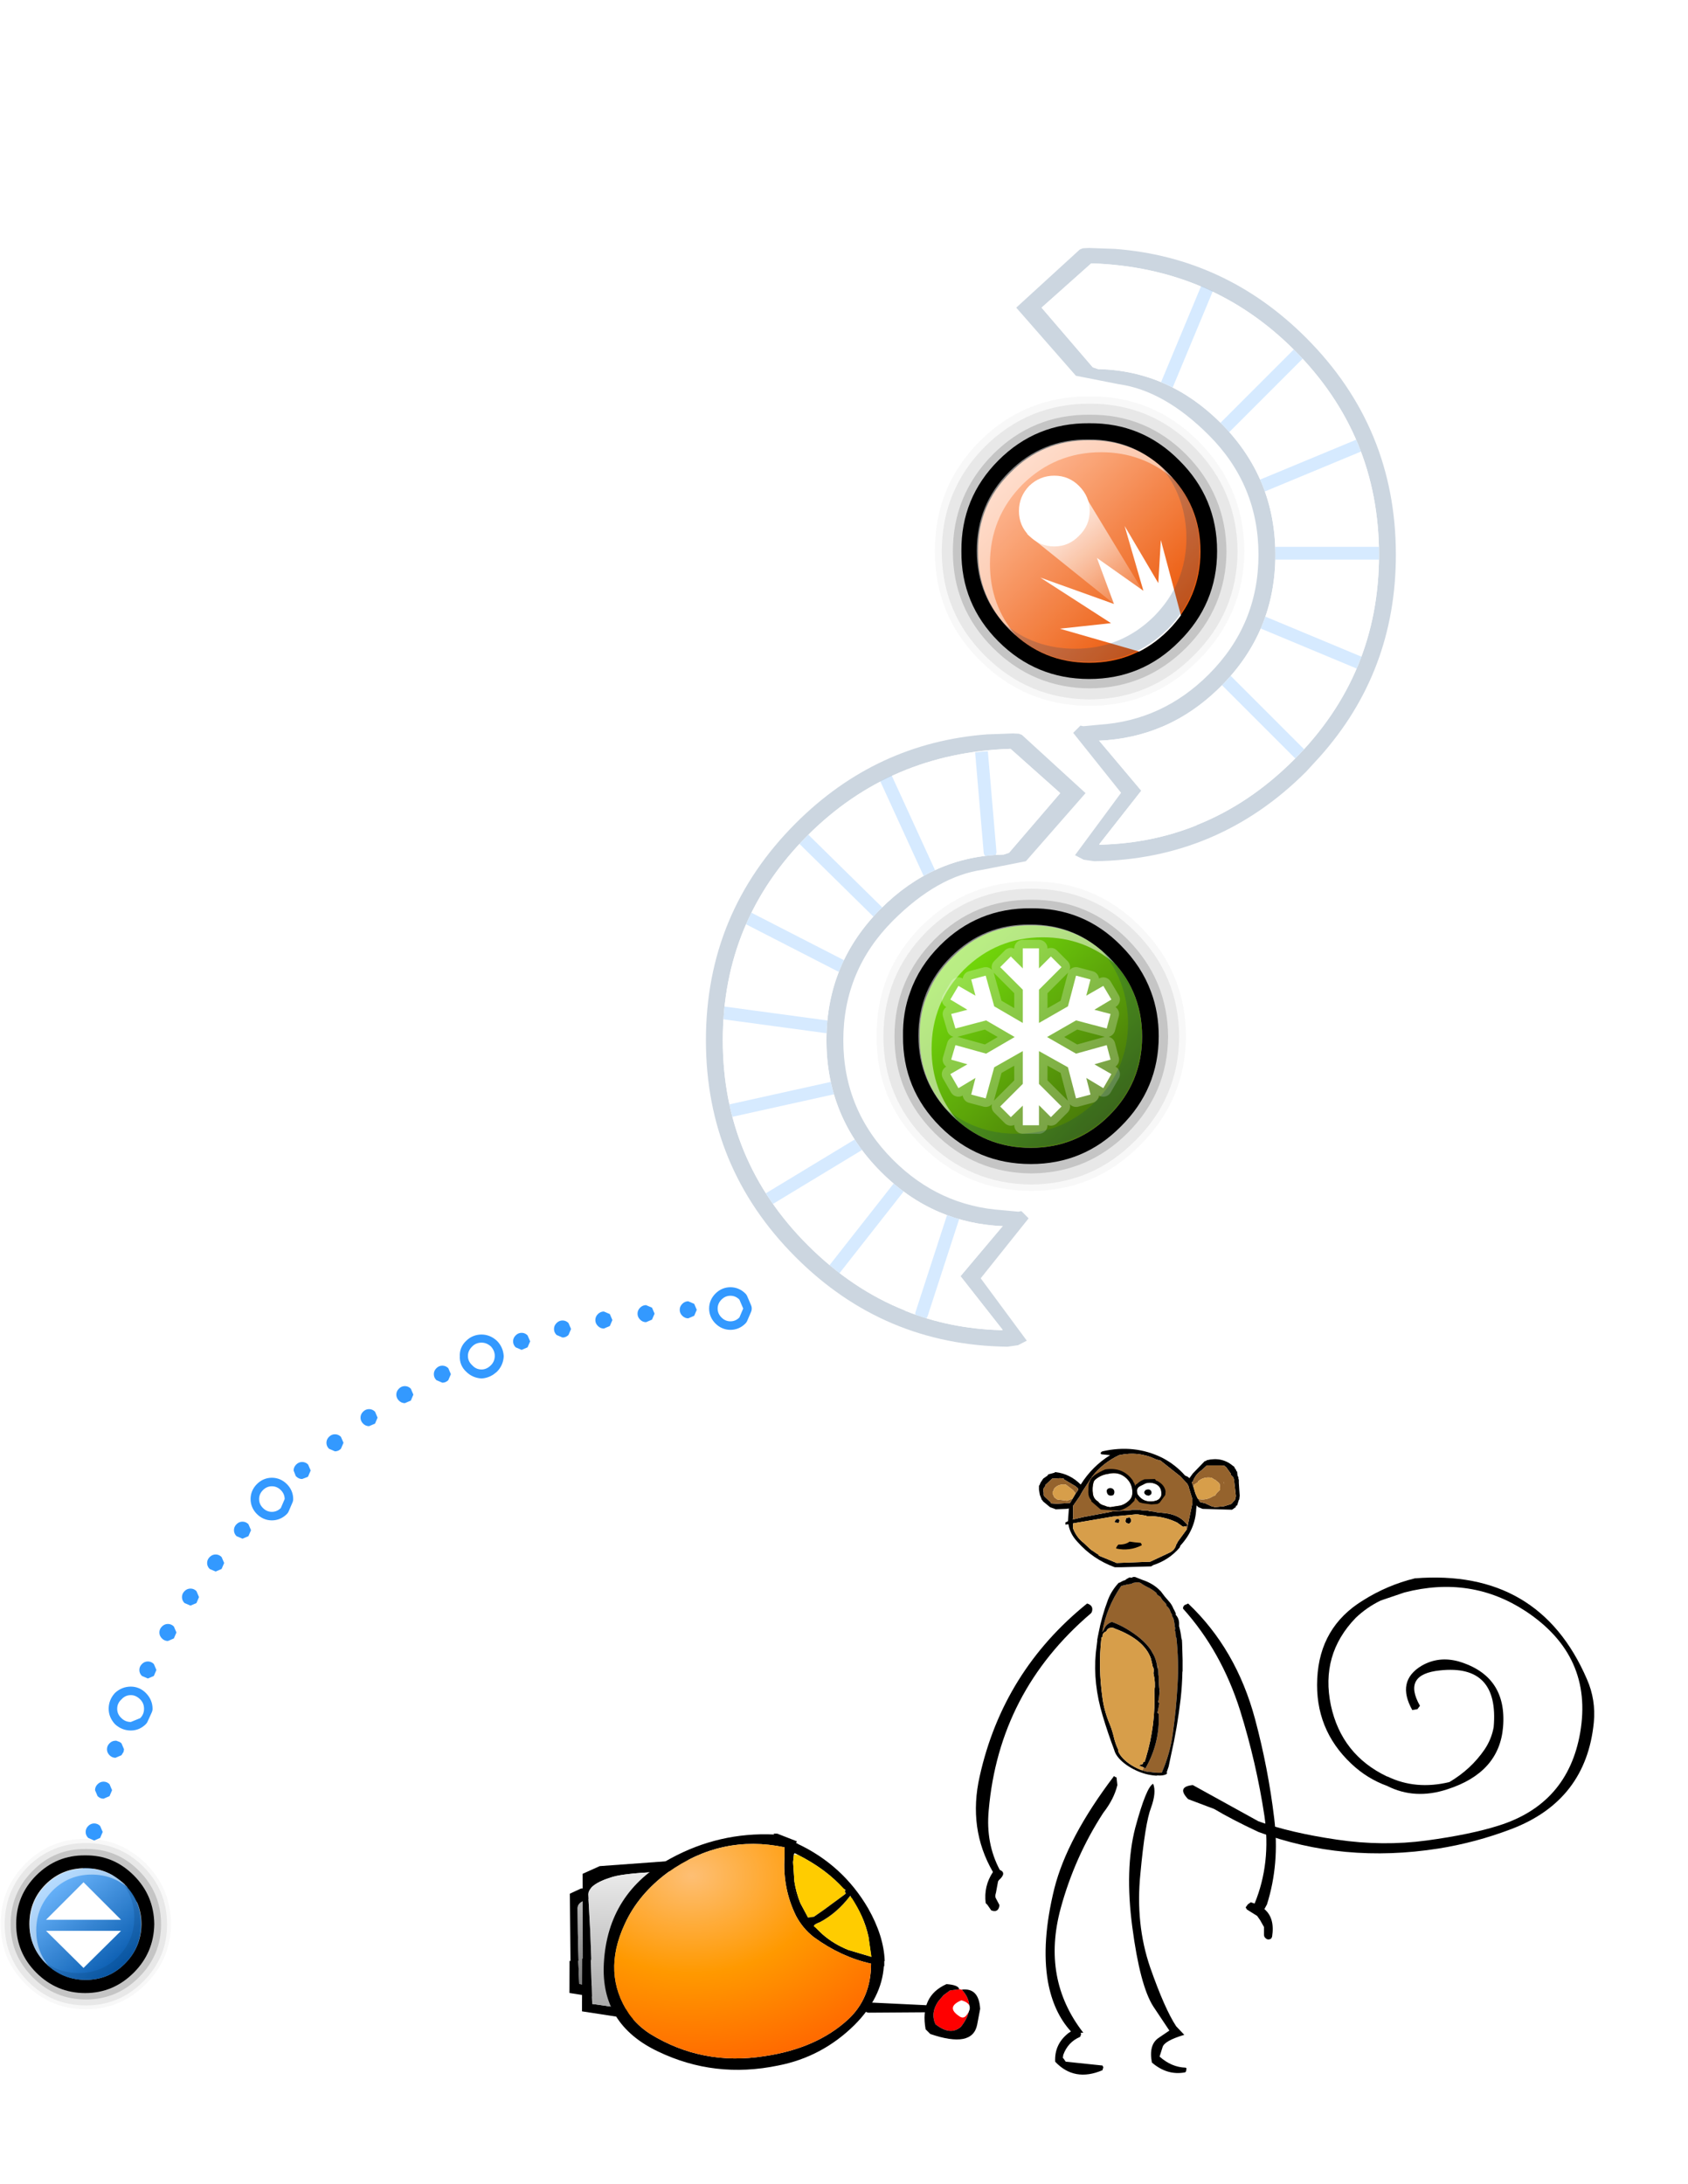 <?xml version="1.0" encoding="UTF-8" standalone="no"?>
<svg xmlns:ffdec="https://www.free-decompiler.com/flash" xmlns:xlink="http://www.w3.org/1999/xlink" ffdec:objectType="frame" height="256.2px" width="198.05px" xmlns="http://www.w3.org/2000/svg">
  <g transform="matrix(1.0, 0.0, 0.0, 1.0, 85.55, 229.1)">
    <use ffdec:characterId="281" height="81.0" id="mcAngle" transform="matrix(1.0, 0.0, 0.0, 1.0, -78.4, -78.1)" width="81.05" xlink:href="#sprite0"/>
    <use ffdec:characterId="284" height="39.8" id="mcBarrel" transform="matrix(-0.742, -0.665, 0.665, -0.742, -13.824, 26.431)" width="41.1" xlink:href="#sprite1"/>
    <use ffdec:characterId="296" height="20.0" id="mcSliderKnob" transform="matrix(1.0, 0.0, 0.0, 1.0, -85.45, -13.4)" width="19.95" xlink:href="#sprite2"/>
    <use ffdec:characterId="385" height="110.8" id="mcCannonAndMonkey" transform="matrix(-1.0, 0.0, 0.0, 1.0, 105.9, -86.85)" width="126.55" xlink:href="#sprite5"/>
    <use ffdec:characterId="399" height="136.25" id="mcAddSnow" transform="matrix(1.0, 0.0, 0.0, 1.0, -36.95, -172.1)" width="136.25" xlink:href="#sprite11"/>
    <use ffdec:characterId="410" height="136.6" id="mcSetPower" transform="matrix(1.0, 0.0, 0.0, 1.0, -24.1, -229.1)" width="136.6" xlink:href="#sprite13"/>
  </g>
  <defs>
    <g id="sprite0" transform="matrix(1.0, 0.0, 0.0, 1.0, 2.6, 2.5)">
      <use ffdec:characterId="280" height="81.0" transform="matrix(1.0, 0.0, 0.0, 1.0, -2.6, -2.5)" width="81.05" xlink:href="#shape0"/>
    </g>
    <g id="shape0" transform="matrix(1.0, 0.0, 0.0, 1.0, 2.6, 2.5)">
      <path d="M71.7 -0.55 L72.0 0.15 71.7 0.85 71.0 1.15 Q70.6 1.15 70.3 0.85 70.0 0.55 70.0 0.15 70.0 -0.25 70.3 -0.55 70.6 -0.85 71.0 -0.85 L71.7 -0.55 M66.05 -0.4 L66.75 -0.1 67.05 0.6 66.75 1.3 66.05 1.6 Q65.65 1.6 65.35 1.3 65.05 1.0 65.05 0.6 65.05 0.2 65.35 -0.1 65.65 -0.4 66.05 -0.4 M61.8 2.05 L61.1 2.35 Q60.7 2.35 60.4 2.05 60.1 1.75 60.1 1.35 60.1 0.95 60.4 0.65 60.7 0.35 61.1 0.35 L61.8 0.65 62.1 1.35 61.8 2.05 M56.95 1.7 L57.25 2.4 56.95 3.1 Q56.65 3.4 56.25 3.4 L55.55 3.1 Q55.25 2.8 55.25 2.4 55.25 2.0 55.55 1.7 55.85 1.4 56.25 1.4 56.65 1.4 56.95 1.7 M50.75 4.55 Q50.45 4.25 50.45 3.85 50.45 3.45 50.75 3.15 51.05 2.85 51.45 2.85 51.85 2.85 52.15 3.15 L52.45 3.85 52.15 4.55 51.45 4.85 50.75 4.55 M42.85 7.0 L43.15 7.7 42.85 8.4 Q42.55 8.7 42.15 8.7 L41.45 8.4 Q41.15 8.1 41.15 7.7 41.15 7.3 41.45 7.0 41.75 6.7 42.15 6.7 42.55 6.7 42.85 7.0 M34.25 12.1 L34.55 12.8 34.25 13.5 33.55 13.8 Q33.15 13.8 32.85 13.5 32.55 13.2 32.55 12.8 32.55 12.4 32.85 12.1 33.15 11.8 33.55 11.8 33.95 11.8 34.25 12.1 M37.05 10.8 Q36.75 10.5 36.75 10.1 36.75 9.7 37.05 9.4 37.35 9.1 37.75 9.1 38.15 9.1 38.45 9.4 L38.75 10.1 38.45 10.8 37.75 11.1 Q37.35 11.1 37.05 10.8 M26.4 18.3 L26.7 19.0 26.4 19.7 26.35 19.75 25.7 20.0 Q25.3 20.0 25.0 19.7 L24.95 19.65 24.7 19.0 Q24.7 18.6 25.0 18.3 25.3 18.0 25.7 18.0 26.1 18.0 26.4 18.3 M28.55 15.75 Q28.55 15.35 28.85 15.05 29.15 14.75 29.55 14.75 29.95 14.75 30.25 15.05 L30.55 15.75 30.25 16.45 Q29.95 16.75 29.55 16.75 L28.85 16.45 Q28.55 16.15 28.55 15.75 M19.4 25.3 L19.7 26.0 19.4 26.7 18.7 27.0 18.0 26.7 Q17.7 26.4 17.7 26.0 17.7 25.6 18.0 25.3 18.3 25.0 18.7 25.0 19.1 25.0 19.4 25.3 M16.25 30.55 L15.55 30.85 14.85 30.55 Q14.55 30.25 14.55 29.85 14.55 29.45 14.85 29.15 15.15 28.85 15.55 28.85 15.95 28.85 16.25 29.15 L16.55 29.85 16.25 30.55 M13.6 33.85 L13.3 34.55 12.6 34.85 11.9 34.55 Q11.6 34.25 11.6 33.85 11.6 33.45 11.9 33.15 12.2 32.85 12.6 32.85 13.0 32.85 13.3 33.15 L13.6 33.85 M8.95 38.0 Q8.95 37.6 9.25 37.3 9.55 37.0 9.95 37.0 10.35 37.0 10.65 37.3 L10.95 38.0 10.65 38.7 9.95 39.0 Q9.55 39.0 9.25 38.7 8.95 38.4 8.95 38.0 M6.9 41.7 Q7.2 41.4 7.6 41.4 8.0 41.4 8.3 41.7 L8.6 42.4 8.3 43.1 7.6 43.4 6.9 43.1 Q6.6 42.8 6.6 42.4 6.6 42.0 6.9 41.7 M4.3 50.85 L4.5 51.0 4.8 51.7 4.75 52.0 4.5 52.4 3.8 52.7 Q3.4 52.7 3.1 52.4 2.8 52.1 2.8 51.7 2.8 51.3 3.1 51.0 3.4 50.7 3.8 50.7 L3.9 50.7 4.3 50.85 M3.4 56.5 L3.1 57.2 2.4 57.5 Q2.0 57.5 1.7 57.2 L1.4 56.5 Q1.4 56.1 1.7 55.8 2.0 55.5 2.4 55.5 2.8 55.5 3.1 55.8 L3.4 56.5 M0.6 60.7 Q0.9 60.4 1.3 60.4 1.7 60.4 2.0 60.7 L2.3 61.4 2.0 62.1 1.3 62.4 0.6 62.1 Q0.3 61.8 0.3 61.4 0.3 61.0 0.6 60.7 M1.55 66.45 L1.25 67.15 0.55 67.45 Q0.15 67.45 -0.15 67.15 L-0.45 66.45 -0.15 65.75 Q0.15 65.45 0.55 65.45 0.95 65.45 1.25 65.75 L1.55 66.45 M0.1 72.4 L-0.6 72.1 -0.9 71.4 -0.6 70.7 Q-0.3 70.4 0.1 70.4 0.5 70.4 0.8 70.7 L1.1 71.4 0.8 72.1 0.1 72.4" fill="#3399ff" fill-rule="evenodd" stroke="none"/>
      <path d="M77.0 -1.05 L77.45 0.0 77.0 1.05 Q76.55 1.5 75.95 1.5 75.35 1.5 74.9 1.05 74.45 0.6 74.45 0.0 74.45 -0.6 74.9 -1.05 75.35 -1.5 75.95 -1.5 76.55 -1.5 77.0 -1.05 M46.75 4.05 Q47.35 4.05 47.85 4.5 48.3 4.95 48.35 5.6 48.3 6.25 47.85 6.7 47.35 7.15 46.75 7.2 46.1 7.15 45.65 6.7 45.15 6.25 45.2 5.6 45.15 4.95 45.65 4.5 46.1 4.05 46.75 4.05 M22.15 20.85 Q22.75 20.85 23.2 21.3 23.65 21.75 23.65 22.35 L23.2 23.4 Q22.75 23.85 22.15 23.85 21.55 23.85 21.1 23.4 20.65 22.95 20.65 22.35 20.65 21.75 21.1 21.3 21.55 20.85 22.15 20.85 M4.0 46.95 Q4.0 46.3 4.45 45.8 4.95 45.35 5.6 45.35 6.2 45.35 6.65 45.8 7.15 46.3 7.15 46.95 L6.65 48.05 Q6.2 48.5 5.6 48.5 4.95 48.5 4.45 48.05 4.0 47.55 4.0 46.95 M0.95 77.05 Q0.5 77.5 -0.1 77.5 -0.7 77.5 -1.15 77.05 L-1.6 76.0 Q-1.6 75.4 -1.15 74.95 -0.7 74.5 -0.1 74.5 0.5 74.5 0.95 74.95 1.4 75.4 1.4 76.0 L0.95 77.05 Z" fill="none" stroke="#3399ff" stroke-linecap="round" stroke-linejoin="round" stroke-width="2.0"/>
      <path d="M22.15 20.85 Q22.75 20.85 23.2 21.3 23.65 21.75 23.65 22.35 L23.2 23.4 Q22.75 23.85 22.15 23.85 21.55 23.85 21.1 23.4 20.65 22.95 20.65 22.35 20.65 21.75 21.1 21.3 21.55 20.85 22.15 20.85" fill="#ffffff" fill-rule="evenodd" stroke="none"/>
      <path d="M47.85 4.45 Q48.3 4.95 48.3 5.55 48.3 6.2 47.85 6.65 47.35 7.15 46.75 7.15 46.1 7.15 45.65 6.65 45.15 6.2 45.15 5.55 45.15 4.95 45.65 4.45 46.1 4.0 46.75 4.0 47.35 4.0 47.85 4.45" fill="#ffffff" fill-rule="evenodd" stroke="none"/>
      <path d="M75.95 -1.5 Q76.55 -1.5 77.0 -1.05 L77.45 0.0 77.0 1.05 Q76.55 1.5 75.95 1.5 75.35 1.5 74.9 1.05 74.45 0.6 74.45 0.0 74.45 -0.6 74.9 -1.05 75.35 -1.5 75.95 -1.5" fill="#ffffff" fill-rule="evenodd" stroke="none"/>
      <path d="M1.4 76.0 L0.95 77.05 Q0.5 77.5 -0.1 77.5 -0.7 77.5 -1.15 77.05 L-1.6 76.0 Q-1.6 75.4 -1.15 74.95 -0.7 74.5 -0.1 74.5 0.5 74.5 0.95 74.95 1.4 75.4 1.4 76.0" fill="#ffffff" fill-rule="evenodd" stroke="none"/>
      <path d="M4.0 46.95 Q4.0 46.3 4.5 45.85 4.95 45.35 5.6 45.35 6.2 45.35 6.7 45.85 7.15 46.3 7.15 46.95 7.15 47.6 6.7 48.05 L5.6 48.5 Q4.95 48.5 4.5 48.05 4.0 47.6 4.0 46.95" fill="#ffffff" fill-rule="evenodd" stroke="none"/>
    </g>
    <g id="sprite1" transform="matrix(1.0, 0.0, 0.0, 1.0, 21.65, 17.35)">
      <use ffdec:characterId="282" height="18.5" transform="matrix(0.998, -0.026, 0.026, 0.998, -14.992, -4.088)" width="19.15" xlink:href="#shape1"/>
      <use ffdec:characterId="283" height="27.1" transform="matrix(0.998, -0.026, 0.026, 0.998, -21.675, -4.607)" width="26.2" xlink:href="#shape2"/>
    </g>
    <g id="shape1" transform="matrix(1.0, 0.0, 0.0, 1.0, 11.25, 8.05)">
      <path d="M0.35 -8.05 L2.8 -5.15 2.7 -5.1 7.9 0.9 7.3 2.2 -1.15 10.45 -1.15 9.05 5.35 2.65 5.85 1.75 Q6.55 0.75 6.1 0.2 L4.15 -2.05 2.0 -4.45 2.0 -4.5 0.15 -6.5 -11.25 1.1 -11.25 -1.0 0.35 -8.05" fill="#000000" fill-rule="evenodd" stroke="none"/>
      <path d="M2.0 -4.5 L2.0 -4.45 4.15 -2.05 6.1 0.2 Q6.55 0.75 5.85 1.75 L5.35 2.65 -1.15 9.05 -7.35 9.05 -11.25 1.1 0.15 -6.5 2.0 -4.5" fill="url(#gradient0)" fill-rule="evenodd" stroke="none"/>
    </g>
    <linearGradient gradientTransform="matrix(0.005, 0.006, -0.007, 0.006, -2.0, 1.7)" gradientUnits="userSpaceOnUse" id="gradient0" spreadMethod="pad" x1="-819.2" x2="819.2">
      <stop offset="0.0" stop-color="#737373"/>
      <stop offset="1.0" stop-color="#bfbfbf"/>
    </linearGradient>
    <g id="shape2" transform="matrix(1.0, 0.0, 0.0, 1.0, 14.1, 11.4)">
      <path d="M-12.2 -1.45 L-14.1 -1.7 1.65 -11.4 5.65 -6.65 5.6 -6.6 12.1 1.0 11.15 3.0 -1.75 15.7 -1.05 12.7 Q7.6 5.35 9.15 3.05 10.9 0.35 9.9 -0.55 L7.05 -3.55 4.85 -5.95 4.7 -6.15 4.8 -6.1 1.3 -9.95 -12.2 -1.45" fill="#000000" fill-rule="evenodd" stroke="none"/>
      <path d="M-12.2 -1.45 L1.3 -9.95 4.8 -6.1 4.7 -6.15 4.85 -5.95 7.05 -3.55 9.9 -0.55 Q10.9 0.35 9.15 3.05 7.6 5.35 -1.05 12.7 L-12.2 -1.45" fill="url(#gradient1)" fill-rule="evenodd" stroke="none"/>
    </g>
    <linearGradient gradientTransform="matrix(0.006, 0.008, -0.011, 0.009, -1.0, 1.3)" gradientUnits="userSpaceOnUse" id="gradient1" spreadMethod="pad" x1="-819.2" x2="819.2">
      <stop offset="0.0" stop-color="#a7a7a7"/>
      <stop offset="1.0" stop-color="#eaeaea"/>
    </linearGradient>
    <g id="sprite2" transform="matrix(1.0, 0.0, 0.0, 1.0, 9.75, 10.0)">
      <use ffdec:characterId="285" height="20.0" transform="matrix(1.0, 0.0, 0.0, 1.0, -9.75, -10.0)" width="19.95" xlink:href="#shape3"/>
      <use ffdec:characterId="287" height="10.05" id="mcSliderDirection" transform="matrix(1.0, 0.0, 0.0, 1.0, -4.45, -4.9)" width="8.8" xlink:href="#sprite3"/>
      <use ffdec:characterId="288" height="13.1" transform="matrix(1.0, 0.0, 0.0, 1.0, -6.4, -6.55)" width="13.1" xlink:href="#shape5"/>
      <use ffdec:characterId="292" height="26.2" transform="matrix(0.5, 0.0, 0.0, 0.5, -6.4, -6.55)" width="26.25" xlink:href="#sprite4"/>
      <use ffdec:characterId="294" height="12.0" transform="matrix(1.25, 0.0, 0.0, 1.25, -7.288, -7.5)" width="11.95" xlink:href="#button0"/>
    </g>
    <g id="shape3" transform="matrix(1.0, 0.0, 0.0, 1.0, 9.75, 10.0)">
      <path d="M10.2 0.0 Q10.2 4.1 7.25 7.05 4.3 10.0 0.25 10.0 -3.95 10.0 -6.85 7.05 -9.8 4.1 -9.75 0.0 -9.8 -4.15 -6.85 -7.1 -3.95 -10.0 0.25 -10.0 4.3 -10.0 7.25 -7.1 10.2 -4.15 10.2 0.0" fill="#000000" fill-opacity="0.031" fill-rule="evenodd" stroke="none"/>
      <path d="M9.75 0.05 Q9.75 3.95 6.95 6.75 4.15 9.55 0.25 9.55 -3.75 9.55 -6.55 6.75 -9.3 3.95 -9.3 0.05 -9.3 -3.95 -6.55 -6.75 -3.75 -9.5 0.25 -9.5 4.15 -9.5 6.95 -6.75 9.75 -3.95 9.75 0.05" fill="#000000" fill-opacity="0.063" fill-rule="evenodd" stroke="none"/>
      <path d="M9.05 0.05 Q9.05 3.65 6.45 6.25 3.85 8.85 0.25 8.85 -3.45 8.85 -6.0 6.25 -8.6 3.65 -8.6 0.05 -8.6 -3.65 -6.0 -6.25 -3.45 -8.85 0.25 -8.8 3.85 -8.85 6.45 -6.25 9.05 -3.65 9.05 0.05" fill="#000000" fill-opacity="0.153" fill-rule="evenodd" stroke="none"/>
      <path d="M4.35 -5.0 L3.3 -5.75 Q1.9 -6.55 0.15 -6.55 -2.6 -6.55 -4.5 -4.65 -6.4 -2.75 -6.4 0.0 -6.4 2.0 -5.3 3.6 L-4.75 4.3 -4.85 4.2 -4.5 4.6 -4.45 4.6 -4.4 4.65 -4.2 4.9 -4.1 4.95 -3.6 5.35 -2.65 5.9 Q-1.35 6.55 0.2 6.55 2.9 6.55 4.8 4.65 6.7 2.75 6.75 0.05 6.75 -1.35 6.25 -2.5 L4.95 -4.4 5.15 -4.25 4.85 -4.55 4.8 -4.6 4.8 -4.65 4.5 -4.9 4.35 -5.0 M5.85 -5.7 Q8.2 -3.35 8.25 0.0 8.2 3.35 5.85 5.7 3.45 8.1 0.15 8.1 -3.2 8.1 -5.6 5.7 -7.95 3.35 -7.95 0.0 -7.95 -3.35 -5.6 -5.7 -3.2 -8.1 0.15 -8.05 3.45 -8.1 5.85 -5.7" fill="#000000" fill-rule="evenodd" stroke="none"/>
      <path d="M4.8 -4.6 Q6.7 -2.7 6.7 0.05 6.7 2.75 4.8 4.65 2.9 6.55 0.2 6.55 -2.55 6.55 -4.45 4.65 -6.35 2.75 -6.35 0.05 -6.35 -2.7 -4.45 -4.6 -2.55 -6.5 0.2 -6.5 2.9 -6.5 4.8 -4.6" fill="url(#gradient2)" fill-rule="evenodd" stroke="none"/>
    </g>
    <linearGradient gradientTransform="matrix(0.005, 0.006, -0.006, 0.005, 0.2, 0.05)" gradientUnits="userSpaceOnUse" id="gradient2" spreadMethod="pad" x1="-819.2" x2="819.2">
      <stop offset="0.0" stop-color="#68b4fd"/>
      <stop offset="1.0" stop-color="#0157ad"/>
    </linearGradient>
    <g id="sprite3" transform="matrix(1.0, 0.0, 0.0, 1.0, 4.4, 5.0)">
      <use ffdec:characterId="286" height="10.05" transform="matrix(1.0, 0.0, 0.0, 1.0, -4.4, -5.0)" width="8.8" xlink:href="#shape4"/>
    </g>
    <g id="shape4" transform="matrix(1.0, 0.0, 0.0, 1.0, 4.4, 5.0)">
      <path d="M-4.4 -0.6 L0.0 -5.0 4.4 -0.6 -4.4 -0.6 M-4.4 0.7 L4.4 0.7 0.0 5.05 -4.4 0.7" fill="#ffffff" fill-rule="evenodd" stroke="none"/>
    </g>
    <g id="shape5" transform="matrix(1.0, 0.0, 0.0, 1.0, 6.4, 6.55)">
      <path d="M5.15 -4.25 Q3.35 -5.8 0.9 -5.8 -1.8 -5.8 -3.7 -3.9 -5.6 -1.95 -5.6 0.75 -5.6 3.2 -4.1 4.95 L-4.5 4.6 Q-6.4 2.7 -6.4 0.0 -6.4 -2.75 -4.5 -4.65 -2.55 -6.55 0.15 -6.55 2.85 -6.55 4.75 -4.65 L5.15 -4.25" fill="#ffffff" fill-opacity="0.502" fill-rule="evenodd" stroke="none"/>
      <path d="M4.8 -4.6 Q6.7 -2.7 6.7 0.0 6.7 2.7 4.8 4.65 2.85 6.55 0.15 6.55 -2.6 6.55 -4.45 4.65 L-4.85 4.25 Q-3.05 5.75 -0.6 5.75 2.1 5.75 4.0 3.85 5.9 1.95 5.9 -0.75 5.9 -3.2 4.35 -5.0 L4.8 -4.6" fill="#003366" fill-opacity="0.2" fill-rule="evenodd" stroke="none"/>
    </g>
    <g id="sprite4" transform="matrix(1.0, 0.0, 0.0, 1.0, 0.0, 0.0)">
      <use ffdec:characterId="289" height="26.2" transform="matrix(1.0, 0.0, 0.0, 1.0, 0.0, 0.0)" width="26.25" xlink:href="#morphshape0"/>
    </g>
    <g id="morphshape0" transform="matrix(1.0, 0.0, 0.0, 1.0, 0.0, 0.0)">
      <path d="M0.0 13.05 Q0.0 17.1 2.2 20.3 L3.3 21.65 3.1 21.5 3.8 22.25 3.85 22.3 3.95 22.4 4.4 22.85 4.6 23.0 5.55 23.75 5.85 23.95 7.45 24.9 Q10.05 26.2 13.2 26.2 18.6 26.2 22.4 22.4 26.25 18.55 26.25 13.15 26.25 10.4 25.25 8.05 L22.7 4.3 23.05 4.6 22.45 3.95 22.4 3.9 22.35 3.8 21.75 3.3 21.5 3.05 19.4 1.6 Q16.55 -0.05 13.05 0.0 7.65 -0.05 3.8 3.8 0.0 7.6 0.0 13.05" fill="#ffffff" fill-opacity="0.031" fill-rule="evenodd" stroke="none"/>
      <path d="M0.0 13.05 Q0.0 7.6 3.8 3.8 7.65 -0.05 13.05 0.0 16.55 -0.05 19.4 1.6 L21.5 3.05 21.75 3.3 22.35 3.8 22.4 3.9 22.45 3.95 23.05 4.6 22.7 4.3 25.25 8.05 Q26.25 10.4 26.25 13.15 26.25 18.55 22.4 22.4 18.6 26.2 13.2 26.2 10.05 26.2 7.45 24.9 L5.85 23.95 5.55 23.75 4.6 23.0 4.4 22.85 3.95 22.4 3.85 22.3 3.8 22.25 3.1 21.5 3.3 21.65 2.2 20.3 Q0.0 17.1 0.0 13.05 Z" ffdec:has-small-stroke="true" ffdec:original-stroke-width="0.0" fill="none" stroke="#000000" stroke-linecap="round" stroke-linejoin="round" stroke-opacity="0.0" stroke-width="2.0"/>
    </g>
    <g id="sprite5" transform="matrix(1.0, 0.0, 0.0, 1.0, 125.65, 69.65)">
      <use ffdec:characterId="297" height="0.25" transform="matrix(1.0, 0.0, 0.0, 1.0, -29.25, 13.1)" width="0.15" xlink:href="#shape6"/>
      <use ffdec:characterId="298" height="107.25" transform="matrix(-0.213, 0.021, 0.021, 0.213, -63.683, -27.279)" width="48.75" xlink:href="#shape7"/>
      <use ffdec:characterId="299" height="73.4" transform="matrix(1.0, 0.0, 0.0, 1.0, -121.25, -41.95)" width="72.55" xlink:href="#shape8"/>
      <use ffdec:characterId="11" height="9.05" transform="matrix(-0.197, -0.015, -0.015, 0.197, -63.38, -31.36)" width="34.15" xlink:href="#sprite6"/>
      <use ffdec:characterId="17" height="21.6" transform="matrix(-0.229, -0.017, -0.017, 0.229, -61.701, -39.373)" width="39.4" xlink:href="#sprite7"/>
      <use ffdec:characterId="300" height="14.0" transform="matrix(1.0, 0.0, 0.0, 1.0, -38.0, 4.15)" width="11.1" xlink:href="#shape13"/>
      <use ffdec:characterId="301" height="27.7" transform="matrix(1.0, 0.0, 0.0, 1.0, -49.2, 3.2)" width="44.15" xlink:href="#shape14"/>
      <use ffdec:characterId="302" height="12.15" transform="matrix(1.0, 0.0, 0.0, 1.0, -36.45, 5.5)" width="9.2" xlink:href="#shape15"/>
      <use ffdec:characterId="303" height="20.0" id="mcHitTestMonkey" transform="matrix(1.956, 0.0, 0.0, 3.769, -86.15, -42.65)" width="20.0" xlink:href="#sprite9"/>
      <use ffdec:characterId="305" height="20.0" id="mcHitTestCannon" transform="matrix(1.75, 0.0, 0.0, 1.75, -38.513, 0.25)" width="20.0" xlink:href="#sprite10"/>
    </g>
    <g id="shape6" transform="matrix(1.0, 0.0, 0.0, 1.0, 0.05, 0.1)">
      <path d="M0.05 0.15 L-0.05 0.0 0.1 -0.1 0.1 -0.05 0.05 0.15" fill="#ff9900" fill-rule="evenodd" stroke="none"/>
    </g>
    <g id="shape7" transform="matrix(1.0, 0.0, 0.0, 1.0, 24.35, 53.6)">
      <path d="M9.5 -7.25 Q8.8 -9.65 7.5 -11.8 L5.6 -14.5 5.5 -14.65 Q0.6 -20.5 -9.25 -25.0 -12.85 -26.65 -16.7 -27.7 L-17.45 -27.75 Q-20.25 -26.25 -20.95 -23.8 -21.3 -22.75 -21.95 -21.8 -21.0 -35.4 -14.1 -47.9 L-12.6 -48.5 -12.45 -48.5 -11.6 -48.7 -11.55 -48.9 -8.55 -49.65 -8.25 -49.9 -8.05 -50.15 -6.6 -50.55 Q-5.05 -51.1 -3.5 -50.55 L-2.9 -50.15 Q-1.45 -49.4 0.1 -48.8 3.0 -47.8 5.45 -46.05 L5.95 -45.15 7.95 -44.05 Q8.85 -42.6 10.25 -41.55 L11.45 -40.45 11.5 -40.1 11.55 -39.85 11.65 -39.5 Q13.3 -38.55 14.1 -36.7 14.45 -35.85 15.1 -35.15 L15.15 -34.85 15.2 -34.55 15.3 -34.25 15.55 -33.9 16.2 -32.9 16.85 -30.8 17.2 -29.45 17.2 -29.05 17.2 -28.75 17.4 -28.45 17.5 -28.3 17.6 -27.85 17.6 -27.25 17.6 -26.65 17.6 -26.35 17.8 -26.05 18.0 -25.7 18.1 -25.15 18.4 -23.3 18.45 -23.0 18.75 -22.7 18.8 -22.65 Q21.45 -9.9 21.95 2.75 22.55 16.3 22.0 29.75 21.6 40.8 18.15 51.5 L18.2 51.65 17.4 51.85 Q14.4 52.25 11.0 51.9 L10.1 52.05 7.15 51.5 Q7.8 50.95 7.8 50.05 L7.95 49.85 8.95 50.2 Q15.5 35.65 13.25 19.85 L12.7 19.4 12.65 18.6 12.65 18.1 13.0 14.0 12.3 13.4 Q12.65 10.6 12.45 7.85 L12.6 7.85 12.7 8.0 12.5 7.25 12.45 7.05 Q11.6 3.8 11.4 0.55 L11.2 -0.45 11.1 -1.2 11.05 -1.45 10.95 -1.75 10.85 -2.45 10.7 -3.6 10.55 -4.2 10.55 -4.25 10.15 -6.0 9.65 -6.9 9.55 -7.25 9.55 -7.15 9.5 -7.25 M-17.95 -24.45 L-18.8 -23.95 -19.25 -23.55 -18.75 -24.05 -18.4 -24.3 -17.95 -24.45" fill="#95632d" fill-rule="evenodd" stroke="none"/>
      <path d="M18.15 51.5 Q21.6 40.8 22.0 29.75 22.55 16.3 21.95 2.75 21.45 -9.9 18.8 -22.65 L18.75 -22.7 18.45 -23.0 18.4 -23.3 18.1 -25.15 18.0 -25.7 17.8 -26.05 17.6 -26.35 17.6 -26.65 17.6 -27.25 17.6 -27.85 17.5 -28.3 17.4 -28.45 17.2 -28.75 17.2 -29.05 17.2 -29.45 16.85 -30.8 16.2 -32.9 15.55 -33.9 15.3 -34.25 15.2 -34.55 15.15 -34.85 15.1 -35.15 Q14.45 -35.85 14.1 -36.7 13.3 -38.55 11.65 -39.5 L11.55 -39.85 11.5 -40.1 11.45 -40.45 10.25 -41.55 Q8.85 -42.6 7.95 -44.05 L5.95 -45.15 5.45 -46.05 Q3.0 -47.8 0.1 -48.8 -1.45 -49.4 -2.9 -50.15 L-3.5 -50.55 Q-5.05 -51.1 -6.6 -50.55 L-8.05 -50.15 -8.25 -49.9 -8.55 -49.65 -11.55 -48.9 -11.6 -48.7 -12.45 -48.5 -12.6 -48.5 -14.1 -47.9 Q-21.0 -35.4 -21.95 -21.8 -21.3 -22.75 -20.95 -23.8 -20.25 -26.25 -17.45 -27.75 L-16.7 -27.7 Q-12.85 -26.65 -9.25 -25.0 0.6 -20.5 5.5 -14.65 L5.6 -14.5 7.5 -11.8 Q8.8 -9.65 9.5 -7.25 L9.55 -7.1 9.55 -7.15 9.55 -7.25 9.65 -6.9 10.4 -4.7 10.55 -4.25 10.55 -4.2 10.7 -3.6 10.85 -2.45 10.95 -1.75 11.15 -0.85 11.2 -0.45 11.4 0.55 Q11.6 3.8 12.45 7.05 L12.35 6.95 12.4 7.65 12.45 7.85 Q12.65 10.6 12.3 13.4 L13.0 14.0 12.65 18.1 12.55 19.25 12.7 19.4 13.25 19.85 Q15.5 35.65 8.95 50.2 L7.95 49.85 5.15 49.0 7.25 48.0 7.35 47.05 8.15 46.7 8.65 44.3 Q12.25 26.0 9.6 7.3 L9.7 5.3 Q9.55 2.95 9.0 0.65 L8.55 -0.85 8.45 -1.25 8.3 -1.65 Q8.1 -2.15 8.2 -2.6 8.45 -4.4 7.4 -5.75 L7.2 -6.5 6.0 -9.95 5.95 -10.1 Q1.2 -20.0 -15.3 -24.35 L-15.95 -24.6 -16.45 -24.65 -16.7 -24.7 -17.0 -24.65 -17.95 -24.45 -18.4 -24.3 -18.75 -24.05 -19.25 -23.55 -19.35 -23.4 -19.85 -22.35 Q-22.0 -21.2 -21.55 -19.1 L-22.1 -18.75 -22.1 -18.1 Q-22.3 -2.15 -18.25 14.35 -16.6 21.3 -12.8 28.3 -11.1 31.6 -9.95 35.0 -8.85 38.3 -6.95 41.5 L-7.0 41.6 -6.85 42.1 -6.6 42.85 Q-4.3 46.5 1.0 49.2 3.9 50.65 7.15 51.5 L10.1 52.05 11.0 51.9 Q14.4 52.25 17.4 51.85 L18.2 51.65 18.35 51.6 18.15 51.5 M12.5 7.25 L12.7 8.0 12.6 7.85 12.4 7.65 12.45 7.3 12.5 7.25 M15.7 -38.2 L16.0 -37.85 17.05 -36.1 17.2 -35.75 17.2 -35.45 17.2 -35.15 Q19.35 -33.2 19.55 -30.3 L19.65 -29.1 Q20.85 -25.95 21.55 -22.65 L21.95 -21.7 22.1 -20.7 22.1 -20.55 22.15 -20.5 23.4 -10.7 24.0 -4.55 23.9 -4.5 Q24.5 2.95 24.4 10.35 24.15 26.25 22.15 42.0 L21.5 48.0 20.75 51.25 Q21.4 51.9 20.25 52.55 18.5 53.45 15.95 53.45 L15.2 53.65 Q9.25 53.85 3.55 51.75 -2.35 49.6 -6.05 46.2 -8.35 44.05 -9.15 41.75 -13.5 32.95 -17.2 23.9 -24.25 6.95 -24.35 -9.95 L-24.2 -17.05 -24.3 -17.05 -24.1 -19.2 -24.1 -19.7 -24.0 -19.75 -24.0 -20.35 -23.95 -20.5 -23.95 -20.65 -23.95 -20.75 Q-23.1 -30.25 -20.6 -39.55 -19.15 -44.95 -15.55 -49.6 L-15.25 -49.6 -15.2 -49.6 -13.45 -50.8 -12.3 -51.3 -11.55 -52.0 -10.1 -53.0 -8.55 -53.05 -8.3 -53.4 -7.9 -53.5 -7.2 -53.55 -7.1 -53.6 -2.55 -52.3 Q0.25 -51.7 3.0 -50.35 5.45 -49.15 7.45 -47.4 L7.7 -47.25 10.15 -44.6 13.4 -41.5 Q14.8 -40.05 15.7 -38.2" fill="#000000" fill-rule="evenodd" stroke="none"/>
      <path d="M9.5 -7.25 L9.55 -7.15 9.55 -7.1 9.5 -7.25 M9.65 -6.9 L10.15 -6.0 10.55 -4.25 10.4 -4.7 9.65 -6.9 M10.95 -1.75 L11.05 -1.45 11.1 -1.2 11.15 -0.85 10.95 -1.75 M12.65 18.1 L12.65 18.6 12.7 19.4 12.55 19.25 12.65 18.1 M7.95 49.85 L7.8 50.05 Q7.8 50.95 7.15 51.5 3.9 50.65 1.0 49.2 -4.3 46.5 -6.6 42.85 L-6.85 42.1 -7.0 41.6 -6.95 41.5 Q-8.85 38.3 -9.95 35.0 -11.1 31.6 -12.8 28.3 -16.6 21.3 -18.25 14.35 -22.3 -2.15 -22.1 -18.1 L-22.1 -18.75 -21.55 -19.1 Q-22.0 -21.2 -19.85 -22.35 L-19.35 -23.4 -19.25 -23.55 -18.8 -23.95 -17.95 -24.45 -17.0 -24.65 -16.7 -24.7 -16.45 -24.65 -15.95 -24.6 -15.3 -24.35 Q1.2 -20.0 5.95 -10.1 L6.0 -9.95 7.2 -6.5 7.4 -5.75 Q8.45 -4.4 8.2 -2.6 8.1 -2.15 8.3 -1.65 L8.45 -1.25 8.55 -0.85 9.0 0.65 Q9.55 2.95 9.7 5.3 L9.6 7.3 Q12.25 26.0 8.65 44.3 L8.15 46.7 7.35 47.05 7.25 48.0 5.15 49.0 7.95 49.85" fill="#d79e4a" fill-rule="evenodd" stroke="none"/>
    </g>
    <g id="shape8" transform="matrix(1.0, 0.0, 0.0, 1.0, 121.25, 41.95)">
      <path d="M-96.2 -24.15 Q-94.55 -23.35 -93.25 -22.1 -89.1 -17.8 -90.35 -11.85 -91.6 -6.05 -96.95 -3.5 L-97.0 -3.5 Q-100.3 -1.9 -104.25 -2.85 -106.8 -4.35 -108.4 -6.7 -109.2 -7.9 -109.45 -9.3 -110.1 -16.7 -103.15 -15.95 -98.7 -15.5 -100.8 -11.8 L-100.5 -11.4 -99.9 -11.3 Q-98.0 -14.7 -101.0 -16.5 -103.0 -17.65 -105.35 -17.0 -111.05 -15.3 -110.55 -9.3 -110.1 -3.95 -104.0 -2.0 -100.2 -0.75 -96.95 -2.4 -94.6 -3.25 -92.75 -5.0 -88.45 -9.05 -88.75 -15.0 -89.05 -21.05 -94.1 -24.15 -96.95 -25.95 -100.2 -26.75 -114.8 -27.9 -120.4 -14.9 -121.45 -12.5 -121.2 -9.85 -120.3 -0.7 -111.55 2.65 -107.35 4.25 -102.95 4.95 -91.8 6.7 -81.85 3.0 -78.75 1.55 -76.65 0.3 L-73.6 -0.85 Q-72.2 -2.3 -74.15 -2.5 L-81.85 1.75 Q-85.6 3.1 -91.05 3.9 -96.45 4.7 -101.6 4.0 -106.75 3.3 -110.05 2.25 -118.15 -0.3 -119.6 -8.65 -121.15 -17.65 -113.2 -22.9 -106.8 -27.1 -99.0 -25.1 L-96.2 -24.15" fill="#000000" fill-rule="evenodd" stroke="none"/>
      <path d="M-69.25 0.15 Q-68.55 1.95 -68.0 7.9 -67.4 13.8 -69.15 18.9 -70.85 23.75 -72.2 25.8 L-73.15 26.8 Q-70.8 27.5 -70.6 28.25 L-70.25 29.35 Q-71.65 30.6 -73.3 30.65 L-73.4 30.7 -73.4 30.8 -73.35 31.1 -73.25 31.2 Q-71.15 31.6 -69.35 30.05 -68.95 27.95 -70.15 27.15 L-71.4 26.3 -69.5 23.45 Q-67.95 21.0 -67.05 14.15 -66.15 7.35 -67.4 2.5 -68.7 -2.3 -69.5 -2.65 -69.9 -1.65 -69.25 0.15 M-65.2 -3.4 L-65.3 -2.5 Q-64.9 -0.85 -63.65 0.75 -60.3 5.9 -58.65 11.95 -56.4 20.25 -61.3 26.55 L-61.0 26.55 -61.0 26.6 -61.05 26.7 -60.95 27.0 -60.9 27.05 Q-59.5 27.65 -58.95 29.15 L-58.9 29.5 -59.0 29.6 -59.2 29.9 -59.25 29.95 -63.55 30.4 -63.65 30.6 -63.55 30.95 Q-60.25 32.35 -58.0 29.95 -57.9 27.9 -59.55 26.6 L-59.85 26.4 Q-57.8 24.15 -57.15 20.55 -56.35 15.95 -57.9 9.65 -59.4 3.7 -64.9 -3.55 L-65.05 -3.45 -65.2 -3.4" fill="#000000" fill-rule="evenodd" stroke="none"/>
      <path d="M-80.35 11.85 L-80.6 11.5 -80.95 11.25 -81.4 11.4 Q-83.35 6.65 -82.55 1.1 -81.6 -5.15 -79.7 -11.25 -77.5 -18.2 -73.0 -23.2 -73.0 -23.6 -73.4 -23.7 L-73.6 -23.8 Q-79.25 -18.45 -81.45 -10.25 -83.0 -4.45 -83.7 1.4 -84.35 6.75 -82.85 11.5 L-82.55 12.05 Q-83.8 13.1 -83.45 15.3 L-83.35 15.5 Q-82.9 15.8 -82.55 15.3 L-82.5 15.1 -82.5 14.7 -82.5 14.15 -82.05 13.35 -81.7 12.85 -80.5 12.1 -80.35 11.85" fill="#000000" fill-rule="evenodd" stroke="none"/>
      <path d="M-62.3 -22.8 L-62.2 -22.65 Q-51.4 -13.45 -50.2 0.5 -49.85 4.35 -51.5 7.45 -52.35 7.8 -51.4 8.65 L-51.3 8.8 -51.05 10.15 Q-50.95 10.4 -51.0 10.7 L-51.45 11.55 -51.45 11.7 Q-51.3 12.5 -50.5 12.2 L-50.05 11.55 -49.85 11.35 Q-49.6 9.35 -50.7 7.7 -47.75 2.6 -49.15 -3.55 -51.9 -15.85 -61.75 -23.8 -62.55 -23.55 -62.3 -22.8" fill="#000000" fill-rule="evenodd" stroke="none"/>
      <path d="M-63.35 -41.5 L-63.45 -41.6 -63.55 -41.65 Q-67.3 -42.5 -70.55 -40.9 -72.1 -40.1 -73.25 -38.8 L-73.5 -38.7 -73.7 -38.55 -73.75 -38.5 -74.15 -39.05 -75.55 -40.5 -75.6 -40.5 -75.75 -40.55 -75.75 -40.6 Q-77.55 -41.05 -78.85 -39.95 L-79.0 -39.85 -79.1 -39.65 -79.1 -39.6 -79.2 -39.55 -79.2 -39.5 -79.25 -39.4 -79.25 -39.35 -79.3 -39.3 -79.35 -39.3 -79.35 -39.25 -79.4 -38.8 -79.5 -38.6 -79.5 -38.45 -79.55 -38.3 -79.55 -38.25 -79.55 -37.95 -79.65 -36.45 -79.6 -36.0 -79.55 -35.95 -79.35 -35.3 -79.2 -35.25 -79.2 -35.1 -79.1 -35.05 -78.9 -34.9 -78.75 -34.8 -75.3 -34.9 -74.8 -35.1 -74.65 -35.25 -74.6 -35.3 -74.55 -34.9 Q-74.45 -32.5 -72.7 -30.6 L-72.6 -30.35 Q-71.35 -28.9 -69.5 -28.3 L-69.25 -28.15 -65.7 -28.05 -65.0 -28.05 Q-62.4 -29.0 -60.6 -31.05 -59.75 -31.95 -59.55 -33.1 L-59.2 -33.05 -59.2 -33.3 -59.5 -33.45 -59.6 -34.8 -59.6 -34.9 -59.65 -34.95 -59.3 -34.9 -58.05 -34.85 -57.95 -34.9 -57.4 -35.1 -56.55 -35.8 -56.55 -35.85 -56.4 -36.0 -56.4 -36.05 -56.2 -36.55 -56.15 -36.85 -56.1 -37.15 -56.1 -37.6 -56.2 -37.75 -56.25 -37.9 -56.3 -38.0 -56.6 -38.45 -57.1 -38.8 -57.2 -38.95 -57.4 -39.0 -57.95 -39.15 -57.95 -39.2 -58.1 -39.2 Q-59.75 -39.0 -61.0 -37.75 -62.35 -39.9 -64.45 -41.2 L-63.45 -41.3 -63.35 -41.35 -63.35 -41.5 M-60.4 -36.7 L-60.65 -37.05 -60.7 -37.15 -60.65 -37.35 -60.5 -37.45 -60.4 -37.55 -59.05 -38.35 -59.0 -38.45 -58.95 -38.45 -58.6 -38.5 -57.7 -38.45 -57.65 -38.45 -56.85 -37.7 -56.85 -37.6 -56.65 -37.3 -56.6 -37.25 -56.6 -37.1 -56.65 -36.8 -56.65 -36.5 -56.75 -36.35 -57.5 -35.65 -57.5 -35.55 -58.15 -35.5 -58.25 -35.5 -59.75 -35.6 -60.05 -36.1 -60.4 -36.7 M-57.25 -38.65 L-57.25 -38.6 -57.25 -38.65 M-60.95 -36.5 L-60.9 -36.4 -60.1 -35.25 -60.1 -34.9 -60.1 -33.8 -60.05 -33.65 -61.35 -33.95 -64.3 -34.5 -64.7 -34.6 -66.95 -34.75 -67.05 -34.8 -67.65 -34.8 -67.7 -34.8 -68.4 -34.7 -68.5 -34.7 -68.6 -34.7 -68.95 -34.7 -68.95 -34.65 -69.8 -34.55 -69.9 -34.5 -70.9 -34.4 Q-72.7 -34.2 -73.55 -32.95 L-73.5 -32.9 -73.3 -32.85 -73.0 -32.8 -72.3 -33.3 Q-70.65 -34.1 -68.75 -34.05 L-68.7 -34.1 -67.7 -34.25 -67.4 -34.25 -66.9 -34.2 -65.85 -34.1 -64.8 -34.0 -64.2 -33.9 -60.1 -33.2 -60.1 -32.6 Q-60.5 -31.55 -61.35 -30.9 L-62.15 -30.15 -62.25 -30.1 -62.25 -30.05 -62.3 -30.05 -62.95 -29.6 -63.0 -29.6 -63.05 -29.55 -63.15 -29.4 -65.1 -28.6 -65.2 -28.55 -69.15 -28.7 -71.5 -29.8 Q-72.05 -30.1 -72.2 -30.7 L-72.35 -30.95 -72.35 -31.0 -73.45 -32.5 -73.5 -32.7 -74.1 -35.55 -74.1 -35.6 -74.1 -35.65 -74.1 -35.75 -74.1 -36.05 -73.7 -37.35 -73.65 -37.55 -73.5 -37.85 -72.7 -38.7 -72.65 -38.75 -70.5 -40.45 -70.4 -40.55 -69.85 -40.7 Q-67.8 -41.7 -65.5 -41.2 -63.6 -40.3 -62.35 -38.7 L-61.2 -36.95 -60.95 -36.5 M-74.8 -36.05 L-74.9 -35.85 -75.0 -35.7 -75.6 -35.55 -76.35 -35.2 -76.75 -35.1 -77.8 -35.2 -78.6 -35.45 -78.7 -35.5 -78.95 -35.8 -79.0 -35.85 -79.1 -35.95 -79.2 -36.35 -79.2 -36.45 -79.0 -38.2 -79.0 -38.25 -79.0 -38.3 -78.95 -38.45 -78.9 -38.6 -78.85 -38.65 -78.7 -38.8 -78.6 -38.9 -78.6 -39.05 -78.2 -39.6 -78.1 -39.75 -78.05 -39.8 -77.95 -39.85 -77.95 -39.9 -77.85 -39.95 -77.5 -40.0 -75.8 -40.0 -75.2 -39.45 Q-74.45 -38.95 -74.15 -38.1 L-74.1 -38.05 -74.05 -38.05 -74.05 -38.0 -74.1 -37.8 -74.2 -37.55 -74.45 -36.7 -74.7 -36.15 -74.8 -36.05 M-65.0 -33.45 L-65.15 -33.7 -65.2 -33.7 -65.25 -33.7 Q-65.5 -33.8 -65.55 -33.5 L-65.45 -33.25 -65.0 -33.3 -65.0 -33.45 M-66.85 -33.8 L-66.9 -33.6 Q-66.95 -33.3 -66.65 -33.15 L-66.35 -33.25 -66.3 -33.35 -66.25 -33.4 -66.3 -33.75 -66.4 -33.85 -66.5 -33.85 -66.7 -33.9 -66.85 -33.8" fill="#000000" fill-rule="evenodd" stroke="none"/>
      <path d="M-60.4 -36.7 L-60.1 -37.1 -59.25 -37.75 Q-58.4 -37.85 -57.9 -37.3 L-57.85 -37.2 -57.8 -37.0 -57.75 -36.95 -57.7 -36.9 -57.7 -36.75 -57.7 -36.7 -57.9 -36.25 -58.25 -36.0 -59.4 -35.85 -59.9 -36.05 -60.05 -36.1 -59.75 -35.6 -58.25 -35.5 -58.15 -35.5 -57.5 -35.55 -57.5 -35.65 -56.75 -36.35 -56.65 -36.5 -56.65 -36.8 -56.6 -37.1 -56.6 -37.25 -56.65 -37.3 -56.85 -37.6 -56.85 -37.7 -57.65 -38.45 -57.7 -38.45 -58.6 -38.5 -58.95 -38.45 -59.0 -38.45 -59.05 -38.35 -60.4 -37.55 -60.5 -37.45 -60.65 -37.35 -60.7 -37.15 -60.65 -37.05 -60.4 -36.7 M-60.9 -36.4 L-60.95 -36.5 -61.2 -36.95 -62.35 -38.7 Q-63.6 -40.3 -65.5 -41.2 -67.8 -41.7 -69.85 -40.7 L-70.4 -40.55 -70.5 -40.45 -72.65 -38.75 -72.7 -38.7 -73.5 -37.85 -73.65 -37.55 -73.7 -37.35 -74.1 -36.05 -74.1 -35.75 -74.1 -35.65 -74.1 -35.6 -74.1 -35.55 -73.5 -32.7 -73.45 -32.5 -73.4 -32.6 -73.3 -32.85 -73.5 -32.9 -73.55 -32.95 Q-72.7 -34.2 -70.9 -34.4 L-69.9 -34.5 -69.8 -34.55 -68.95 -34.65 -68.95 -34.7 -68.6 -34.7 -68.5 -34.7 -68.4 -34.7 -67.7 -34.8 -67.65 -34.8 -67.05 -34.8 -66.95 -34.75 -64.7 -34.6 -64.3 -34.5 -61.35 -33.95 -60.05 -33.65 -60.1 -33.8 -60.1 -34.9 -60.1 -35.25 -60.9 -36.4 M-74.15 -38.1 Q-74.45 -38.95 -75.2 -39.45 L-75.8 -40.0 -77.5 -40.0 -77.85 -39.95 -77.95 -39.9 -77.95 -39.85 -78.05 -39.8 -78.1 -39.75 -78.2 -39.6 -78.6 -39.05 -78.6 -38.9 -78.7 -38.8 -78.85 -38.65 -78.9 -38.6 -78.95 -38.45 -79.0 -38.3 -79.0 -38.25 -79.0 -38.2 -79.2 -36.45 -79.2 -36.35 -79.1 -35.95 -79.0 -35.85 -78.95 -35.8 -78.7 -35.5 -78.6 -35.45 -77.8 -35.2 -76.75 -35.1 -76.35 -35.2 -75.6 -35.55 -75.0 -35.7 -74.9 -35.85 -74.8 -36.05 Q-75.7 -35.85 -76.55 -36.4 L-76.75 -36.45 -76.95 -36.75 -77.15 -36.95 -77.3 -37.1 -77.35 -37.2 -77.35 -37.35 -77.3 -37.8 -77.2 -37.95 -77.15 -38.0 -76.9 -38.2 -76.8 -38.3 -76.75 -38.3 -76.35 -38.55 Q-75.45 -38.7 -74.8 -38.15 L-74.75 -38.1 -74.75 -38.05 -74.75 -38.0 -74.7 -38.0 -74.4 -37.8 -74.3 -37.75 -74.3 -37.7 -74.3 -37.6 -74.25 -37.6 -74.2 -37.55 -74.1 -37.8 -74.05 -38.0 -74.05 -38.05 -74.1 -38.05 -74.15 -38.1 M-77.75 -38.05 L-77.8 -38.0 -77.8 -37.9 -77.85 -37.8 -77.75 -38.05" fill="#95632d" fill-rule="evenodd" stroke="none"/>
      <path d="M-60.05 -36.1 L-59.9 -36.05 -59.4 -35.85 -58.25 -36.0 -57.9 -36.25 -57.7 -36.7 -57.7 -36.75 -57.7 -36.9 -57.75 -36.95 -57.8 -37.0 -57.85 -37.2 -57.9 -37.3 Q-58.4 -37.85 -59.25 -37.75 L-60.1 -37.1 -60.4 -36.7 -60.05 -36.1 M-60.9 -36.4 L-60.95 -36.5 -60.9 -36.4 M-73.45 -32.5 L-72.35 -31.0 -72.35 -30.95 -72.2 -30.7 Q-72.05 -30.1 -71.5 -29.8 L-69.15 -28.7 -65.2 -28.55 -65.1 -28.6 -63.15 -29.4 -63.05 -29.55 -63.0 -29.6 -62.95 -29.6 -62.3 -30.05 -62.25 -30.05 -62.25 -30.1 -62.15 -30.15 -61.35 -30.9 Q-60.5 -31.55 -60.1 -32.6 L-60.1 -33.2 -64.2 -33.9 -64.8 -34.0 -65.85 -34.1 -66.9 -34.2 -67.4 -34.25 -67.7 -34.25 -68.7 -34.1 -68.75 -34.05 Q-70.65 -34.1 -72.3 -33.3 L-73.0 -32.8 -73.3 -32.85 -73.4 -32.6 -73.45 -32.5 M-74.2 -37.55 L-74.25 -37.6 -74.3 -37.6 -74.3 -37.7 -74.3 -37.75 -74.4 -37.8 -74.7 -38.0 -74.75 -38.0 -74.75 -38.05 -74.75 -38.1 -74.8 -38.15 Q-75.45 -38.7 -76.35 -38.55 L-76.75 -38.3 -76.8 -38.3 -76.9 -38.2 -77.15 -38.0 -77.2 -37.95 -77.3 -37.8 -77.35 -37.35 -77.35 -37.2 -77.3 -37.1 -77.15 -36.95 -76.95 -36.75 -76.75 -36.45 -76.55 -36.4 Q-75.7 -35.85 -74.8 -36.05 L-74.7 -36.15 -74.45 -36.7 -74.2 -37.55 M-77.75 -38.05 L-77.85 -37.8 -77.8 -37.9 -77.8 -38.0 -77.75 -38.05 M-66.85 -33.8 L-66.7 -33.9 -66.5 -33.85 -66.4 -33.85 -66.3 -33.75 -66.25 -33.4 -66.3 -33.35 -66.35 -33.25 -66.65 -33.15 Q-66.95 -33.3 -66.9 -33.6 L-66.85 -33.8 M-65.0 -33.45 L-65.0 -33.3 -65.45 -33.25 -65.55 -33.5 Q-65.5 -33.8 -65.25 -33.7 L-65.2 -33.7 -65.15 -33.7 -65.0 -33.45" fill="#d79e4a" fill-rule="evenodd" stroke="none"/>
    </g>
    <g id="sprite6" transform="matrix(1.0, 0.0, 0.0, 1.0, 16.2, 5.05)">
      <use ffdec:characterId="5" height="4.5" transform="matrix(1.0, 0.0, 0.0, 1.0, -7.65, -2.25)" width="15.3" xlink:href="#shape9"/>
    </g>
    <g id="shape9" transform="matrix(1.0, 0.0, 0.0, 1.0, 7.65, 2.25)">
      <path d="M7.6 -0.15 L7.6 0.5 Q0.1 3.55 -7.65 1.25 L-7.5 0.6 -6.9 -0.25 -6.15 -1.0 Q-1.9 -0.55 0.6 -2.25 L3.85 -1.55 7.1 -1.0 7.6 -0.15" fill="#000000" fill-rule="evenodd" stroke="none"/>
    </g>
    <g id="sprite7" transform="matrix(1.0, 0.0, 0.0, 1.0, 23.5, 12.3)">
      <use ffdec:characterId="12" height="17.25" transform="matrix(1.0, 0.0, 0.0, 1.0, -21.25, -10.1)" width="34.95" xlink:href="#shape10"/>
      <use ffdec:characterId="14" height="7.8" transform="matrix(1.0, 0.0, 0.0, 1.0, -16.85, -2.6)" width="25.55" xlink:href="#sprite8"/>
      <use ffdec:characterId="15" height="21.6" transform="matrix(1.0, 0.0, 0.0, 1.0, -23.5, -12.3)" width="39.4" xlink:href="#shape12"/>
    </g>
    <g id="shape10" transform="matrix(1.0, 0.0, 0.0, 1.0, 21.25, 10.1)">
      <path d="M5.7 -3.5 L6.05 -3.65 Q8.4 -4.15 10.45 -3.25 14.2 -1.65 13.65 2.6 13.55 3.45 13.05 4.05 L13.0 4.05 Q12.15 5.5 9.65 5.75 4.25 6.25 1.75 1.95 L1.6 1.85 1.5 1.45 1.45 1.4 1.4 0.8 1.4 -0.35 Q1.6 -1.85 3.15 -2.45 L5.7 -3.5" fill="#ffffff" fill-rule="evenodd" stroke="none"/>
      <path d="M-20.35 -6.45 L-19.75 -7.25 Q-16.65 -9.65 -12.7 -9.9 -7.05 -10.85 -3.5 -6.9 -0.55 -3.6 -1.1 0.95 -1.35 3.2 -3.25 4.65 -5.15 6.2 -7.5 6.7 L-12.95 7.15 -14.6 6.7 Q-15.35 6.3 -16.15 6.0 -17.95 5.4 -18.85 3.85 -20.95 2.45 -21.2 -0.1 -21.5 -3.5 -20.35 -6.45" fill="#ffffff" fill-rule="evenodd" stroke="none"/>
    </g>
    <g id="sprite8" transform="matrix(1.0, 0.0, 0.0, 1.0, 2.75, 0.0)">
      <use ffdec:characterId="13" height="5.35" transform="matrix(1.0, 0.0, 0.0, 1.0, 0.0, 0.0)" width="22.8" xlink:href="#shape11"/>
    </g>
    <g id="shape11" transform="matrix(1.0, 0.0, 0.0, 1.0, 2.75, -2.45)">
      <path d="M20.05 6.1 Q20.1 6.9 19.55 7.35 L18.6 7.8 18.5 7.8 17.9 7.65 17.35 7.5 16.75 6.95 Q16.25 6.45 16.35 5.8 L16.4 5.75 16.5 5.45 17.2 4.75 17.55 4.7 Q18.9 4.3 19.7 5.2 20.05 5.55 20.05 6.1" fill="#000000" fill-rule="evenodd" stroke="none"/>
      <path d="M1.1 3.95 Q1.3 5.05 0.7 5.9 0.5 6.25 0.0 6.3 -2.4 6.65 -2.7 4.4 -2.9 3.0 -1.65 2.55 -0.55 2.3 0.25 2.8 0.9 3.25 1.1 3.95" fill="#000000" fill-rule="evenodd" stroke="none"/>
    </g>
    <g id="shape12" transform="matrix(1.0, 0.0, 0.0, 1.0, 23.5, 12.3)">
      <path d="M1.4 -3.5 L1.95 -3.95 Q3.6 -5.2 5.4 -5.65 L5.45 -5.75 10.95 -5.5 11.45 -4.7 11.5 -4.6 11.9 -4.5 11.95 -4.5 12.1 -4.4 12.9 -3.85 Q15.7 -1.75 15.9 1.25 L15.65 2.75 15.55 3.1 12.35 6.85 Q11.8 6.95 11.35 7.3 L8.15 7.3 3.75 6.35 2.35 5.85 2.05 5.65 -0.15 2.7 -0.2 2.05 -0.25 0.25 -0.1 -1.4 -0.05 -1.75 1.1 -3.5 1.4 -3.5 M3.15 -2.45 Q1.6 -1.85 1.4 -0.35 L1.4 0.8 1.45 1.4 1.5 1.45 1.6 1.85 1.75 1.95 Q4.25 6.25 9.65 5.75 12.15 5.5 13.0 4.05 L13.05 4.05 Q13.55 3.45 13.65 2.6 14.2 -1.65 10.45 -3.25 8.4 -4.15 6.05 -3.65 L5.7 -3.5 3.15 -2.45" fill="#000000" fill-rule="evenodd" stroke="none"/>
      <path d="M0.85 -1.4 L0.85 1.3 0.9 1.5 Q0.15 3.1 -0.35 4.8 L-1.85 6.1 -2.9 7.0 Q-5.4 8.6 -8.3 9.25 L-8.35 9.3 -17.8 8.0 -18.55 7.25 -21.55 4.25 -22.3 3.5 -22.3 2.95 Q-23.65 1.2 -23.5 -1.2 L-23.15 -4.4 -22.75 -6.1 -22.3 -6.6 -22.3 -7.0 -21.2 -8.55 -19.65 -9.75 Q-16.8 -11.35 -14.05 -12.25 -4.75 -13.0 -0.3 -5.45 -0.2 -4.75 0.35 -4.0 L0.85 -1.4 M-20.35 -6.45 Q-21.5 -3.5 -21.2 -0.1 -20.95 2.45 -18.85 3.85 -17.95 5.4 -16.15 6.0 -15.35 6.3 -14.6 6.7 L-12.95 7.15 -7.5 6.7 Q-5.15 6.2 -3.25 4.65 -1.35 3.2 -1.1 0.95 -0.55 -3.6 -3.5 -6.9 -7.05 -10.85 -12.7 -9.9 -16.65 -9.65 -19.75 -7.25 L-20.35 -6.45" fill="#000000" fill-rule="evenodd" stroke="none"/>
    </g>
    <g id="shape13" transform="matrix(1.0, 0.0, 0.0, 1.0, 38.0, -4.15)">
      <path d="M-27.45 5.5 L-27.65 5.6 -27.85 5.7 Q-31.2 7.4 -33.2 9.7 L-33.35 9.75 -33.95 10.35 -34.0 10.7 Q-35.55 12.75 -36.1 15.3 L-36.45 17.85 -33.45 16.95 -31.05 15.45 -29.95 14.3 Q-29.4 13.8 -29.3 13.15 L-29.2 13.35 -29.1 13.2 -28.1 11.35 Q-27.6 10.1 -27.4 8.8 L-27.25 6.55 -27.35 5.6 -27.45 5.5 M-27.8 4.4 L-27.75 4.35 -27.45 4.25 -27.2 4.15 Q-26.85 5.45 -26.9 6.9 L-27.2 9.2 Q-27.6 11.0 -28.55 12.55 -29.5 14.15 -30.9 15.5 -32.15 16.7 -33.85 17.5 -35.65 18.3 -37.65 18.1 L-38.0 18.15 Q-37.9 15.2 -36.05 11.95 -33.1 6.9 -27.8 4.4" fill="#000000" fill-rule="evenodd" stroke="none"/>
    </g>
    <g id="shape14" transform="matrix(1.0, 0.0, 0.0, 1.0, 49.2, -3.2)">
      <path d="M-47.05 21.5 L-46.75 21.45 -45.65 21.6 -44.9 22.15 -44.3 22.85 Q-43.35 24.2 -43.95 25.55 -45.7 26.95 -46.95 25.85 -48.85 23.45 -47.05 21.5" fill="#ff0000" fill-rule="evenodd" stroke="none"/>
      <path d="M-46.75 21.45 Q-46.65 20.95 -45.25 20.85 -42.1 22.25 -42.8 26.15 L-43.35 26.7 Q-48.3 28.4 -48.85 25.6 L-49.2 23.75 Q-49.05 21.25 -47.05 21.5 -48.85 23.45 -46.95 25.85 -45.7 26.95 -43.95 25.55 -43.35 24.2 -44.3 22.85 L-44.9 22.15 -45.65 21.6 -46.75 21.45" fill="#000000" fill-rule="evenodd" stroke="none"/>
      <path d="M-43.35 24.15 L-36.15 24.2 Q-35.7 24.2 -35.55 23.7 L-35.6 23.55 Q-35.6 23.05 -36.15 23.05 L-36.15 23.0 -43.4 23.35 Q-43.75 23.35 -43.7 23.65 L-43.65 23.8 -43.35 24.15" fill="#000000" fill-rule="evenodd" stroke="none"/>
      <path d="M-46.8 24.65 Q-47.25 24.95 -47.6 24.5 -48.6 23.2 -47.0 22.75 -45.1 23.55 -46.8 24.65" fill="#ffffff" fill-rule="evenodd" stroke="none"/>
      <path d="M-7.5 13.8 Q-9.1 10.3 -12.55 7.75 -18.85 3.25 -26.25 4.8 L-26.25 5.9 Q-26.0 9.6 -27.6 12.85 -28.4 14.35 -29.7 15.35 -32.85 17.65 -36.4 18.45 -36.4 22.5 -33.7 25.0 -30.0 28.4 -23.9 29.3 -16.6 30.45 -10.5 26.7 -9.0 25.75 -8.0 24.35 -4.8 19.6 -7.5 13.8 M-12.9 6.1 Q-5.5 10.1 -5.05 18.4 -4.65 25.55 -11.4 28.75 -18.05 31.95 -25.5 30.4 -30.65 29.4 -34.45 25.65 -37.65 22.45 -37.9 18.75 L-37.95 18.75 -37.95 17.85 -37.9 17.85 -36.6 17.7 -33.75 16.85 Q-32.0 16.15 -30.7 15.0 -29.4 13.85 -28.45 12.25 -27.5 10.7 -27.25 9.2 -27.0 7.7 -27.05 6.45 -27.1 5.1 -27.7 4.1 L-25.4 3.2 -24.95 3.2 -25.05 3.3 Q-18.6 3.0 -12.9 6.1" fill="#000000" fill-rule="evenodd" stroke="none"/>
      <path d="M-7.5 13.8 Q-4.8 19.6 -8.0 24.35 -9.0 25.75 -10.5 26.7 -16.6 30.45 -23.9 29.3 -30.0 28.4 -33.7 25.0 -36.4 22.5 -36.4 18.45 -32.85 17.65 -29.7 15.35 -28.4 14.35 -27.6 12.85 -26.0 9.6 -26.25 5.9 L-26.25 4.8 Q-18.85 3.25 -12.55 7.75 -9.1 10.3 -7.5 13.8" fill="url(#gradient3)" fill-rule="evenodd" stroke="none"/>
    </g>
    <radialGradient cx="0" cy="0" gradientTransform="matrix(0.038, 0.0, 0.0, 0.028, -15.35, 8.15)" gradientUnits="userSpaceOnUse" id="gradient3" r="819.2" spreadMethod="pad">
      <stop offset="0.0" stop-color="#febf74"/>
      <stop offset="0.498" stop-color="#ff9900"/>
      <stop offset="1.0" stop-color="#ff6600"/>
    </radialGradient>
    <g id="shape15" transform="matrix(1.0, 0.0, 0.0, 1.0, 36.45, -5.5)">
      <path d="M-27.85 5.7 L-27.65 5.6 -27.45 5.5 -27.35 5.6 -27.35 5.65 -27.85 5.7 M-33.9 10.55 L-34.15 10.75 -33.95 10.45 -33.95 10.5 -33.9 10.55" fill="#e5e5e5" fill-rule="evenodd" stroke="none"/>
      <path d="M-27.85 5.7 L-27.35 5.65 -27.25 6.55 -27.4 8.8 Q-27.6 10.1 -28.1 11.35 L-29.0 13.05 -29.7 12.95 -30.85 12.15 -33.3 10.35 -33.45 10.2 Q-33.25 9.9 -33.4 9.85 L-32.65 9.1 Q-30.7 7.15 -27.85 5.7 M-29.85 14.2 L-30.7 15.0 Q-32.0 16.15 -33.75 16.85 L-36.45 17.65 -36.1 15.3 Q-35.6 13.0 -34.15 10.75 L-33.9 10.55 Q-32.4 12.5 -30.45 13.55 -29.3 14.0 -29.85 14.2" fill="#ffcc00" fill-rule="evenodd" stroke="none"/>
      <path d="M-29.0 13.05 Q-28.85 13.35 -29.05 13.9 -29.25 14.45 -29.85 14.2 -29.3 14.0 -30.45 13.55 -32.4 12.5 -33.9 10.55 L-33.95 10.5 -33.95 10.45 -34.15 10.75 -34.2 10.75 Q-34.65 10.4 -34.5 9.85 -34.4 9.45 -34.0 9.4 -33.45 9.45 -33.4 9.85 -33.25 9.9 -33.45 10.2 L-33.3 10.35 -30.85 12.15 -29.7 12.95 -29.0 13.05" fill="#000000" fill-rule="evenodd" stroke="none"/>
    </g>
    <g id="sprite9" transform="matrix(1.0, 0.0, 0.0, 1.0, 0.0, 0.0)">
      <use ffdec:characterId="42" height="40.0" transform="matrix(0.4, 0.0, 0.0, 0.5, 0.0, 0.0)" width="50.0" xlink:href="#shape16"/>
    </g>
    <g id="shape16" transform="matrix(1.0, 0.0, 0.0, 1.0, 0.0, 0.0)">
      <path d="M50.0 0.0 L50.0 40.0 0.0 40.0 0.0 0.0 50.0 0.0" fill="#ffffff" fill-opacity="0.0" fill-rule="evenodd" stroke="none"/>
    </g>
    <g id="sprite10" transform="matrix(1.0, 0.0, 0.0, 1.0, -0.05, 0.0)">
      <use ffdec:characterId="304" height="20.0" transform="matrix(1.0, 0.0, 0.0, 1.0, 0.05, 0.0)" width="20.0" xlink:href="#shape17"/>
    </g>
    <g id="shape17" transform="matrix(1.0, 0.0, 0.0, 1.0, -0.05, 0.0)">
      <path d="M10.05 20.0 Q5.9 20.0 2.95 17.05 0.0 14.1 0.05 10.0 0.0 5.85 2.95 2.9 5.9 0.0 10.05 0.0 14.15 0.0 17.1 2.9 20.05 5.85 20.05 10.0 20.05 14.1 17.1 17.05 14.15 20.0 10.05 20.0" fill="#ffffff" fill-opacity="0.0" fill-rule="evenodd" stroke="none"/>
    </g>
    <g id="sprite11" transform="matrix(1.0, 0.0, 0.0, 1.0, 57.35, 49.55)">
      <use ffdec:characterId="386" height="36.3" transform="matrix(1.0, 0.0, 0.0, 1.0, -3.1, -3.15)" width="36.3" xlink:href="#shape18"/>
      <use ffdec:characterId="387" height="26.1" transform="matrix(1.0, 0.0, 0.0, 1.0, 1.8, 1.9)" width="26.15" xlink:href="#shape19"/>
      <use ffdec:characterId="292" height="26.2" transform="matrix(1.0, 0.0, 0.0, 1.0, 1.8, 1.9)" width="26.25" xlink:href="#sprite4"/>
      <use ffdec:characterId="388" height="12.0" transform="matrix(2.5, 0.0, 0.0, 2.5, 0.675, -2.0E-4)" width="11.95" xlink:href="#button1"/>
      <use ffdec:characterId="397" height="98.75" id="mcSnowScale" transform="matrix(0.707, -0.707, 0.707, 0.707, -57.344, 16.89)" width="93.95" xlink:href="#sprite12"/>
    </g>
    <g id="shape18" transform="matrix(1.0, 0.0, 0.0, 1.0, 3.1, 3.15)">
      <path d="M33.2 15.0 Q33.15 22.5 27.8 27.8 22.5 33.15 15.05 33.15 7.5 33.15 2.15 27.8 -3.15 22.5 -3.1 15.0 -3.15 7.45 2.15 2.1 7.5 -3.2 15.05 -3.15 22.5 -3.2 27.8 2.1 33.15 7.45 33.2 15.0" fill="#000000" fill-opacity="0.031" fill-rule="evenodd" stroke="none"/>
      <path d="M32.4 15.05 Q32.35 22.2 27.25 27.25 22.2 32.35 15.05 32.4 7.85 32.35 2.75 27.25 -2.3 22.2 -2.3 15.05 -2.3 7.85 2.75 2.75 7.85 -2.3 15.05 -2.3 22.2 -2.3 27.25 2.75 32.35 7.85 32.4 15.05" fill="#000000" fill-opacity="0.063" fill-rule="evenodd" stroke="none"/>
      <path d="M31.1 15.05 Q31.05 21.65 26.35 26.35 21.65 31.05 15.05 31.1 8.4 31.05 3.7 26.35 -1.0 21.65 -1.0 15.05 -1.0 8.4 3.7 3.65 8.4 -1.05 15.05 -1.0 21.65 -1.05 26.35 3.65 31.05 8.4 31.1 15.05" fill="#000000" fill-opacity="0.153" fill-rule="evenodd" stroke="none"/>
      <path d="M27.0 9.8 Q28.05 12.2 28.05 15.05 28.05 20.45 24.2 24.3 20.4 28.1 15.0 28.1 9.55 28.1 5.75 24.3 1.9 20.45 1.95 15.05 1.9 12.2 3.0 9.8 3.9 7.6 5.75 5.8 9.55 1.95 15.0 2.0 20.4 1.95 24.2 5.8 26.05 7.6 27.0 9.8" fill="url(#gradient4)" fill-rule="evenodd" stroke="none"/>
      <path d="M29.1 9.8 Q30.0 12.2 30.0 15.0 30.0 21.2 25.55 25.6 21.2 30.0 15.0 30.0 8.75 30.0 4.35 25.6 -0.05 21.2 0.0 15.0 -0.05 12.2 0.85 9.8 1.9 6.8 4.35 4.35 8.75 -0.05 15.0 0.0 21.2 -0.05 25.55 4.35 28.0 6.8 29.1 9.8 M27.0 9.8 Q26.05 7.6 24.2 5.8 20.4 1.95 15.0 2.0 9.55 1.95 5.75 5.8 3.9 7.6 3.0 9.8 1.9 12.2 1.95 15.05 1.9 20.45 5.75 24.3 9.55 28.1 15.0 28.1 20.4 28.1 24.2 24.3 28.05 20.45 28.05 15.05 28.05 12.2 27.0 9.8" fill="#000000" fill-rule="evenodd" stroke="none"/>
      <path d="M22.0 8.35 L21.5 10.25 23.5 9.1 24.45 10.7 22.45 11.9 24.35 12.4 23.9 14.1 20.3 13.15 16.9 15.1 20.3 17.05 23.9 16.05 24.35 17.75 22.45 18.3 24.45 19.45 23.5 21.1 21.5 19.9 22.0 21.85 20.3 22.3 19.35 18.65 15.95 16.75 15.95 20.6 18.6 23.25 17.35 24.5 15.95 23.1 15.95 25.45 14.05 25.45 14.05 23.15 12.65 24.5 11.4 23.25 14.05 20.6 14.05 16.75 10.7 18.65 9.7 22.3 8.0 21.85 8.5 19.9 6.5 21.1 5.55 19.45 7.55 18.3 5.65 17.75 6.15 16.05 9.75 17.05 13.1 15.1 9.75 13.15 6.15 14.1 5.65 12.4 7.55 11.9 5.55 10.7 6.5 9.1 8.5 10.25 8.0 8.35 9.7 7.9 10.7 11.5 14.05 13.45 14.05 9.55 11.4 6.9 12.65 5.65 14.05 7.05 14.05 4.7 15.95 4.7 15.95 7.05 17.35 5.65 18.6 6.9 15.95 9.55 15.95 13.45 19.35 11.5 20.3 7.9 22.0 8.35 Z" fill="none" stroke="#ffffff" stroke-linecap="round" stroke-linejoin="round" stroke-opacity="0.251" stroke-width="2.0"/>
      <path d="M21.5 10.25 L23.5 9.1 24.45 10.7 22.45 11.9 24.35 12.4 23.9 14.1 20.3 13.15 16.9 15.1 20.3 17.05 23.9 16.05 24.35 17.75 22.45 18.3 24.45 19.45 23.5 21.1 21.5 19.9 22.0 21.85 20.3 22.3 19.35 18.65 15.95 16.75 15.95 20.6 18.6 23.25 17.35 24.5 15.95 23.1 15.95 25.45 14.05 25.45 14.05 23.15 12.65 24.5 11.4 23.25 14.05 20.6 14.05 16.75 10.7 18.65 9.7 22.3 8.0 21.85 8.5 19.9 6.5 21.1 5.55 19.45 7.55 18.3 5.65 17.75 6.15 16.05 9.75 17.05 13.1 15.1 9.75 13.15 6.15 14.1 5.65 12.4 7.55 11.9 5.55 10.7 6.5 9.1 8.5 10.25 8.0 8.35 9.7 7.9 10.7 11.5 14.05 13.45 14.05 9.55 11.4 6.9 12.65 5.65 14.05 7.05 14.05 4.7 15.95 4.7 15.95 7.05 17.35 5.65 18.6 6.9 15.95 9.55 15.95 13.45 19.35 11.5 20.3 7.9 22.0 8.35 21.5 10.25" fill="#ffffff" fill-rule="evenodd" stroke="none"/>
    </g>
    <linearGradient gradientTransform="matrix(0.011, 0.011, -0.011, 0.011, 15.0, 15.05)" gradientUnits="userSpaceOnUse" id="gradient4" spreadMethod="pad" x1="-819.2" x2="819.2">
      <stop offset="0.0" stop-color="#70dc03"/>
      <stop offset="1.0" stop-color="#427102"/>
    </linearGradient>
    <g id="shape19" transform="matrix(1.0, 0.0, 0.0, 1.0, -1.8, -1.9)">
      <path d="M24.85 6.5 Q21.25 3.4 16.4 3.4 11.0 3.4 7.15 7.2 3.35 11.05 3.35 16.5 3.35 21.35 6.4 24.9 L5.6 24.15 Q1.8 20.35 1.8 14.95 1.8 9.5 5.6 5.7 9.45 1.85 14.85 1.9 20.25 1.85 24.1 5.7 L24.85 6.5" fill="#ffffff" fill-opacity="0.502" fill-rule="evenodd" stroke="none"/>
      <path d="M26.4 13.4 Q26.35 8.55 23.3 4.95 L24.15 5.7 Q27.95 9.5 27.95 14.95 27.95 20.35 24.15 24.2 20.25 28.0 14.85 28.0 9.45 28.0 5.65 24.2 L4.9 23.4 Q8.45 26.45 13.35 26.45 18.75 26.45 22.6 22.65 26.4 18.8 26.4 13.4" fill="#003366" fill-opacity="0.2" fill-rule="evenodd" stroke="none"/>
    </g>
    <g id="sprite12" transform="matrix(1.0, 0.0, 0.0, 1.0, 15.05, 13.65)">
      <use ffdec:characterId="389" height="62.1" transform="matrix(1.0, 0.0, 0.0, 1.0, -0.4, -1.0)" width="62.55" xlink:href="#shape20"/>
      <clipPath id="clipPath0">
        <path d="M 35.6 1 L 34.72 1.01 L 33.85 1.04 L 32.99 1.09 L 32.14 1.16 L 31.3 1.24 L 30.46 1.35 L 29.63 1.48 L 28.81 1.62 L 28 1.79 L 27.19 1.97 L 26.4 2.18 L 25.61 2.4 L 24.83 2.64 L 24.06 2.9 L 23.29 3.19 L 22.54 3.49 L 21.79 3.81 L 21.05 4.15 L 20.32 4.51 L 19.6 4.89 L 18.88 5.29 L 18.17 5.7 L 17.48 6.14 L 16.78 6.6 L 16.1 7.07 L 15.43 7.57 L 14.76 8.08 L 14.1 8.62 L 13.45 9.17 L 12.81 9.75 L 12.18 10.34 L 11.55 10.95 L 10.94 11.58 L 10.35 12.21 L 9.77 12.85 L 9.22 13.5 L 8.68 14.16 L 8.17 14.83 L 7.67 15.5 L 7.2 16.18 L 6.74 16.88 L 6.3 17.57 L 5.89 18.28 L 5.49 19 L 5.11 19.72 L 4.75 20.45 L 4.41 21.19 L 4.09 21.94 L 3.79 22.69 L 3.5 23.46 L 3.24 24.23 L 3 25.01 L 2.78 25.8 L 2.57 26.59 L 2.39 27.4 L 2.22 28.21 L 2.08 29.03 L 1.95 29.86 L 1.84 30.7 L 1.76 31.54 L 1.69 32.39 L 1.64 33.25 L 1.61 34.12 L 1.6 35 L 1.61 35.85 L 1.64 36.7 L 1.68 37.53 L 1.74 38.36 L 1.82 39.18 L 1.92 39.99 L 2.04 40.79 L 2.17 41.59 L 2.32 42.37 L 2.49 43.15 L 2.68 43.92 L 2.88 44.68 L 3.1 45.44 L 3.34 46.18 L 3.6 46.92 L 3.88 47.65 L 4.17 48.37 L 4.48 49.08 L 4.81 49.79 L 5.15 50.48 L 5.52 51.17 L 5.9 51.85 L 6.3 52.52 L 6.72 53.19 L 7.15 53.84 L 7.61 54.49 L 8.08 55.13 L 8.57 55.76 L 9.07 56.38 L 9.6 57 L 10.14 57.6 L 10.7 58.2 L 19.4 49.65 L 19.05 49.26 L 18.72 48.87 L 18.39 48.48 L 18.08 48.08 L 17.77 47.67 L 17.48 47.26 L 17.2 46.85 L 16.93 46.43 L 16.67 46 L 16.42 45.58 L 16.18 45.14 L 15.96 44.71 L 15.74 44.27 L 15.54 43.82 L 15.34 43.37 L 15.16 42.91 L 14.99 42.45 L 14.83 41.99 L 14.68 41.52 L 14.54 41.04 L 14.42 40.57 L 14.3 40.08 L 14.2 39.6 L 14.1 39.1 L 14.02 38.61 L 13.95 38.1 L 13.89 37.6 L 13.84 37.09 L 13.8 36.57 L 13.77 36.05 L 13.76 35.53 L 13.75 35 L 13.76 34.44 L 13.77 33.88 L 13.81 33.33 L 13.85 32.78 L 13.91 32.24 L 13.98 31.7 L 14.06 31.17 L 14.15 30.64 L 14.26 30.12 L 14.38 29.6 L 14.51 29.09 L 14.65 28.59 L 14.81 28.08 L 14.98 27.59 L 15.16 27.1 L 15.35 26.61 L 15.56 26.13 L 15.77 25.66 L 16.01 25.19 L 16.25 24.72 L 16.51 24.26 L 16.77 23.81 L 17.06 23.36 L 17.35 22.92 L 17.66 22.48 L 17.98 22.04 L 18.31 21.61 L 18.65 21.19 L 19.01 20.77 L 19.38 20.36 L 19.76 19.95 L 20.15 19.55 L 20.55 19.16 L 20.96 18.77 L 21.37 18.41 L 21.79 18.05 L 22.21 17.71 L 22.64 17.38 L 23.08 17.06 L 23.52 16.75 L 23.96 16.46 L 24.41 16.17 L 24.86 15.91 L 25.32 15.65 L 25.79 15.41 L 26.26 15.18 L 26.73 14.96 L 27.21 14.75 L 27.7 14.56 L 28.19 14.38 L 28.68 14.21 L 29.19 14.05 L 29.69 13.91 L 30.2 13.77 L 30.72 13.66 L 31.24 13.55 L 31.77 13.46 L 32.3 13.38 L 32.84 13.31 L 33.38 13.25 L 33.93 13.21 L 34.48 13.18 L 35.04 13.16 L 35.6 13.15 L 36.14 13.16 L 36.68 13.17 L 37.21 13.2 L 37.73 13.24 L 38.25 13.29 L 38.77 13.35 L 39.27 13.42 L 39.78 13.51 L 40.28 13.6 L 40.77 13.71 L 41.26 13.82 L 41.74 13.95 L 42.21 14.09 L 42.69 14.24 L 43.15 14.4 L 43.61 14.57 L 44.07 14.76 L 44.52 14.95 L 44.96 15.16 L 45.4 15.38 L 45.83 15.6 L 46.26 15.84 L 46.69 16.09 L 47.1 16.36 L 47.52 16.63 L 47.92 16.91 L 48.32 17.21 L 48.72 17.51 L 49.11 17.83 L 49.5 18.16 L 49.88 18.5 L 50.25 18.85 L 58.8 10.15 L 58.2 9.59 L 57.6 9.04 L 56.98 8.51 L 56.36 8.01 L 55.73 7.51 L 55.09 7.04 L 54.44 6.58 L 53.79 6.15 L 53.12 5.73 L 52.45 5.32 L 51.77 4.94 L 51.08 4.57 L 50.39 4.23 L 49.68 3.9 L 48.97 3.58 L 48.25 3.29 L 47.52 3.01 L 46.78 2.75 L 46.04 2.51 L 45.28 2.29 L 44.52 2.08 L 43.75 1.89 L 42.97 1.72 L 42.19 1.57 L 41.39 1.44 L 40.59 1.32 L 39.78 1.22 L 38.96 1.14 L 38.13 1.08 L 37.3 1.04 L 36.45 1.01 L 35.6 1 Z"/>
      </clipPath>
      <g clip-path="url(#clipPath0)">
        <use ffdec:characterId="391" height="50.6" transform="matrix(1.0, 0.0, 0.0, 1.0, 1.2, 0.3)" width="56.65" xlink:href="#shape21"/>
      </g>
      <clipPath id="clipPath1">
        <path d="M 16.61 53.77 L 16.43 53.78 L 16.25 53.81 L 16.09 53.86 L 15.93 53.92 L 15.79 54 L 15.65 54.11 L 15.52 54.23 L 15.4 54.37 L 15.3 54.52 L 15.2 54.7 L 15.11 54.9 L 15.03 55.11 L 14.96 55.34 L 14.89 55.59 L 14.84 55.86 L 14.8 56.15 L 14.78 56.42 L 14.79 56.55 L 14.81 56.67 L 14.83 56.78 L 14.87 56.89 L 14.92 56.98 L 14.98 57.08 L 15.04 57.16 L 15.12 57.24 L 15.21 57.31 L 15.31 57.37 L 15.41 57.42 L 15.53 57.47 L 15.8 57.55 L 16.19 57.63 L 16.55 57.68 L 16.88 57.72 L 17.19 57.73 L 17.5 57.71 L 17.78 57.67 L 18.03 57.61 L 18.24 57.52 L 18.42 57.4 L 18.5 57.33 L 18.58 57.25 L 18.64 57.17 L 18.7 57.08 L 18.79 56.88 L 18.85 56.66 L 18.88 56.41 L 18.88 56.13 L 18.84 55.83 L 18.78 55.5 L 18.68 55.14 L 18.56 54.76 L 18.4 54.35 L 18.14 54.21 L 17.9 54.1 L 17.66 54 L 17.43 53.92 L 17.21 53.85 L 17.01 53.81 L 16.81 53.78 L 16.61 53.77 Z"/>
      </clipPath>
      <g clip-path="url(#clipPath1)">
        <use ffdec:characterId="393" height="57.2" transform="matrix(1.0, 0.0, 0.0, 1.0, 1.6, 1.0)" width="58.45" xlink:href="#shape22"/>
        <use ffdec:characterId="394" height="51.85" transform="matrix(1.0, 0.0, 0.0, 1.0, 3.15, 1.95)" width="56.75" xlink:href="#shape23"/>
      </g>
    </g>
    <g id="shape20" transform="matrix(1.0, 0.0, 0.0, 1.0, 0.4, 1.0)">
      <path d="M50.85 19.15 L60.05 18.45 59.6 10.65 Q49.3 1.0 35.6 1.0 21.5 1.0 11.55 10.95 1.6 20.9 1.6 35.0 1.6 42.35 4.25 48.5 L4.25 48.55 Q6.45 53.7 10.5 58.0 L10.7 58.2 10.75 58.15 11.7 50.25 19.3 49.6 19.4 49.65 19.35 49.6 Q16.65 46.65 15.25 43.15 13.75 39.4 13.75 35.0 13.75 25.95 20.15 19.55 26.55 13.15 35.6 13.15 44.25 13.15 50.2 18.8 L50.25 18.85 50.85 19.15 M61.1 9.6 L61.55 10.1 61.7 10.45 62.15 20.55 51.55 21.25 47.3 18.4 Q43.0 15.15 35.6 15.15 27.35 15.15 21.55 20.95 15.75 26.75 15.75 35.0 15.75 42.65 20.65 48.25 L21.85 49.7 22.15 49.9 22.15 51.1 13.2 52.1 11.85 61.1 10.75 60.75 9.75 60.0 Q-0.4 49.6 -0.4 35.0 -0.4 20.1 10.15 9.55 20.7 -1.0 35.6 -1.0 48.95 -1.0 58.85 7.5 L61.05 9.55 61.1 9.6" fill="#003366" fill-opacity="0.2" fill-rule="evenodd" stroke="none"/>
      <path d="M50.2 18.8 Q44.25 13.15 35.6 13.15 26.55 13.15 20.15 19.55 13.75 25.95 13.75 35.0 13.75 39.4 15.25 43.15 16.65 46.65 19.35 49.6 L19.3 49.6 11.7 50.25 10.75 58.15 10.7 58.2 10.5 58.0 Q6.45 53.7 4.25 48.55 L4.25 48.5 Q1.6 42.35 1.6 35.0 1.6 20.9 11.55 10.95 21.5 1.0 35.6 1.0 49.3 1.0 59.6 10.65 L60.05 18.45 50.85 19.15 50.25 18.85 50.2 18.8" fill="#ffffff" fill-rule="evenodd" stroke="none"/>
    </g>
    <g id="shape21" transform="matrix(1.0, 0.0, 0.0, 1.0, -1.2, -0.3)">
      <path d="M46.8 2.8 L42.6 14.1 M57.1 8.3 L49.35 17.5 M6.45 17.5 L16.65 24.0 M2.25 27.95 L14.05 30.85 M1.95 39.2 L14.0 37.75 M13.85 8.7 L21.2 18.35 M23.8 3.0 L27.5 14.5 M34.95 1.05 L35.05 13.15 M5.35 50.15 L16.15 44.65" fill="none" stroke="#3399ff" stroke-linecap="round" stroke-linejoin="round" stroke-opacity="0.2" stroke-width="1.5"/>
    </g>
    <g id="shape22" transform="matrix(1.0, 0.0, 0.0, 1.0, -1.6, -1.0)">
      <path d="M37.2 1.05 Q42.95 1.25 47.9 3.15 54.5 6.0 56.95 8.25 L59.6 10.5 60.05 18.45 52.25 19.15 50.25 18.85 Q47.1 15.85 43.25 14.45 40.4 13.4 37.2 13.2 L37.2 1.05" fill="#6699ff" fill-rule="evenodd" stroke="none"/>
      <path d="M37.2 1.05 L37.2 13.2 35.6 13.15 34.9 13.15 Q30.6 13.3 26.95 14.85 23.4 16.4 20.45 19.25 L11.85 10.65 Q16.6 6.0 22.3 3.6 28.1 1.1 34.9 1.0 L35.6 1.0 37.2 1.05" fill="url(#gradient5)" fill-rule="evenodd" stroke="none"/>
      <path d="M20.45 19.25 L20.3 19.45 20.15 19.55 Q17.15 22.55 15.55 26.2 13.95 29.8 13.8 34.05 L13.75 35.0 13.8 36.0 1.6 36.0 1.6 35.0 1.6 34.05 Q1.75 27.3 4.25 21.55 6.75 15.75 11.55 10.95 L11.7 10.85 11.85 10.65 20.45 19.25" fill="url(#gradient6)" fill-rule="evenodd" stroke="none"/>
      <path d="M13.8 36.0 Q13.9 38.9 14.7 41.55 L14.7 41.5 Q16.65 46.65 19.35 49.6 L11.7 50.25 10.75 58.15 10.7 58.2 Q6.2 53.5 3.95 47.8 L3.35 46.35 3.4 46.35 Q1.75 41.5 1.6 36.0 L13.8 36.0" fill="url(#gradient7)" fill-rule="evenodd" stroke="none"/>
    </g>
    <linearGradient gradientTransform="matrix(0.014, -0.006, 0.004, 0.01, 24.4, 10.15)" gradientUnits="userSpaceOnUse" id="gradient5" spreadMethod="pad" x1="-819.2" x2="819.2">
      <stop offset="0.0" stop-color="#98ccfe"/>
      <stop offset="1.0" stop-color="#6699ff"/>
    </linearGradient>
    <linearGradient gradientTransform="matrix(0.006, -0.009, 0.013, 0.009, 9.85, 24.3)" gradientUnits="userSpaceOnUse" id="gradient6" spreadMethod="pad" x1="-819.2" x2="819.2">
      <stop offset="0.0" stop-color="#9fcefd"/>
      <stop offset="1.0" stop-color="#8ec2fe"/>
    </linearGradient>
    <linearGradient gradientTransform="matrix(5.0E-4, -0.009, 0.013, 7.0E-4, 10.35, 48.2)" gradientUnits="userSpaceOnUse" id="gradient7" spreadMethod="pad" x1="-819.2" x2="819.2">
      <stop offset="0.0" stop-color="#dfecff"/>
      <stop offset="1.0" stop-color="#9fcefd"/>
    </linearGradient>
    <g id="shape23" transform="matrix(1.0, 0.0, 0.0, 1.0, -3.15, -1.95)">
      <path d="M51.05 4.45 L51.15 4.45 51.45 4.6 51.85 4.8 52.0 6.55 53.35 5.6 54.95 6.6 55.15 6.75 53.05 8.15 56.65 9.95 58.3 9.35 58.8 9.8 59.55 10.85 58.95 11.05 59.8 11.5 59.7 11.8 59.7 13.15 59.9 13.5 59.85 13.7 58.05 12.8 58.75 14.75 57.0 15.3 55.8 11.65 52.2 9.9 52.45 13.9 55.35 16.4 54.15 17.8 52.65 16.45 52.8 18.85 50.85 18.95 50.7 16.6 49.35 18.1 48.0 16.9 50.5 14.0 50.25 10.05 46.95 12.25 46.25 15.8 45.75 15.45 45.65 15.5 44.55 14.8 44.8 13.65 43.65 14.4 42.85 14.2 42.6 14.0 42.25 14.0 42.1 13.95 41.75 13.4 43.7 12.05 41.75 11.65 42.1 9.9 45.85 10.65 49.15 8.4 45.6 6.65 41.95 7.9 41.35 6.15 43.3 5.5 41.15 4.45 42.0 2.75 44.15 3.75 43.55 1.95 44.8 2.3 45.65 2.6 46.45 4.9 50.05 6.65 49.85 3.95 51.0 4.4 51.05 4.45 M35.1 8.5 L35.9 9.9 34.15 10.95 35.8 11.4 35.4 12.9 32.25 12.05 29.25 13.75 29.55 13.9 29.15 14.05 Q27.8 14.35 26.0 15.3 24.3 16.1 22.5 17.35 L21.4 18.3 20.1 19.05 19.25 17.6 21.0 16.6 19.35 16.15 19.75 14.65 22.95 15.5 25.9 13.75 22.95 12.05 19.75 12.9 19.35 11.4 21.0 10.95 19.25 9.9 20.1 8.5 21.85 9.5 21.4 7.8 22.9 7.4 23.8 10.6 26.75 12.3 26.75 8.9 24.4 6.55 25.5 5.45 26.75 6.65 26.75 4.6 28.45 4.6 28.45 6.65 29.65 5.45 30.75 6.55 28.45 8.9 28.45 12.3 31.4 10.6 32.25 7.4 33.75 7.8 33.3 9.5 35.1 8.5 M7.95 14.95 L8.55 14.15 8.55 14.2 8.6 14.05 9.55 12.9 10.35 13.25 9.7 14.65 10.95 14.2 11.4 15.3 9.05 16.25 8.05 18.6 10.65 18.3 12.15 16.3 13.1 17.05 12.3 18.1 13.85 17.9 14.0 19.15 12.45 19.35 13.5 20.15 12.8 21.1 10.8 19.55 8.2 19.9 9.8 21.95 12.25 22.3 12.1 23.45 10.8 23.3 11.75 24.5 10.75 25.3 9.8 24.05 9.6 25.35 8.45 25.2 8.8 22.7 7.2 20.65 6.2 23.05 7.15 25.35 6.05 25.8 5.55 24.6 4.95 26.05 3.75 25.55 4.4 24.1 3.15 24.6 3.15 24.5 3.6 23.15 5.05 22.55 6.05 20.15 4.9 20.3 5.7 18.9 5.9 18.9 5.8 18.75 6.05 18.35 6.5 17.65 6.9 18.15 7.9 15.75 7.7 15.3 7.75 15.15 7.95 14.95 M12.8 30.25 L12.95 31.6 13.65 30.75 13.9 30.95 13.9 31.6 13.7 32.0 13.75 32.2 13.05 33.05 13.3 35.25 13.8 34.9 13.8 36.9 13.8 37.2 13.85 37.3 13.5 37.15 13.8 39.4 14.45 39.9 14.45 40.25 14.45 40.4 14.6 40.6 14.65 40.95 14.8 41.5 13.9 40.8 14.05 42.15 13.0 42.3 12.85 40.95 12.15 41.85 11.35 41.2 12.7 39.5 12.45 37.25 10.65 38.6 10.3 40.75 9.3 40.6 9.45 39.45 8.4 40.25 7.75 39.4 8.8 38.6 7.7 38.4 7.85 37.4 10.0 37.7 11.8 36.4 9.75 35.5 7.75 36.25 7.35 35.3 8.4 34.9 7.2 34.35 7.6 33.4 8.85 33.9 8.45 32.85 9.4 32.45 10.2 34.5 12.25 35.4 12.0 33.15 10.3 31.8 10.95 31.0 11.85 31.75 11.65 30.4 12.8 30.25 M4.45 45.1 L5.25 45.55 4.95 44.45 5.85 44.25 6.1 45.3 6.55 44.5 7.3 44.9 6.4 46.45 6.85 48.15 8.15 46.9 8.1 45.15 8.95 45.15 8.95 46.05 9.75 45.3 10.35 45.9 9.6 46.7 10.5 46.7 10.5 47.5 8.75 47.5 7.5 48.8 9.25 49.25 10.75 48.4 11.15 49.1 10.35 49.55 11.4 49.85 11.15 50.7 10.1 50.4 10.6 51.2 9.85 51.6 9.0 50.1 7.25 49.65 7.75 51.4 9.25 52.25 8.85 52.95 8.05 52.5 8.3 53.55 7.5 53.8 7.2 52.75 6.75 53.55 6.35 52.85 6.25 52.65 6.85 51.6 6.4 49.85 5.4 50.85 4.85 50.15 5.8 49.25 4.45 48.9 4.45 48.75 4.1 48.3 4.05 48.2 4.05 48.1 4.0 47.6 3.8 47.3 3.7 46.9 4.3 47.9 6.0 48.4 5.55 46.65 4.05 45.8 4.45 45.1" fill="#ffffff" fill-opacity="0.502" fill-rule="evenodd" stroke="none"/>
    </g>
    <g id="sprite13" transform="matrix(1.0, 0.0, 0.0, 1.0, 51.35, 49.65)">
      <use ffdec:characterId="405" height="99.0" id="mcScale" transform="matrix(-0.707, -0.707, -0.707, 0.707, 85.229, 16.946)" width="94.15" xlink:href="#sprite14"/>
      <use ffdec:characterId="406" height="36.3" transform="matrix(1.0, 0.0, 0.0, 1.0, -3.1, -3.15)" width="36.3" xlink:href="#shape27"/>
      <clipPath id="clipPath4">
        <path d="M 15.05 1.95 L 14.38 1.97 L 13.71 2.01 L 13.06 2.09 L 12.43 2.19 L 11.8 2.33 L 11.19 2.49 L 10.6 2.69 L 10.01 2.91 L 9.44 3.17 L 8.88 3.45 L 8.34 3.77 L 7.8 4.12 L 7.28 4.49 L 6.78 4.9 L 6.28 5.33 L 5.8 5.8 L 5.33 6.28 L 4.9 6.78 L 4.49 7.28 L 4.12 7.8 L 3.77 8.34 L 3.45 8.88 L 3.17 9.44 L 2.91 10.01 L 2.69 10.6 L 2.49 11.19 L 2.33 11.8 L 2.19 12.43 L 2.09 13.06 L 2.01 13.71 L 1.97 14.38 L 1.95 15.05 L 1.97 15.72 L 2.01 16.38 L 2.09 17.02 L 2.19 17.65 L 2.33 18.27 L 2.49 18.88 L 2.69 19.48 L 2.91 20.06 L 3.17 20.63 L 3.45 21.19 L 3.77 21.74 L 4.12 22.28 L 4.49 22.8 L 4.9 23.31 L 5.33 23.81 L 5.8 24.3 L 6.28 24.76 L 6.78 25.19 L 7.28 25.59 L 7.8 25.96 L 8.34 26.3 L 8.88 26.62 L 9.44 26.9 L 10.01 27.15 L 10.6 27.37 L 11.19 27.57 L 11.8 27.73 L 12.43 27.86 L 13.06 27.97 L 13.71 28.04 L 14.38 28.09 L 15.05 28.1 L 15.72 28.09 L 16.38 28.04 L 17.02 27.97 L 17.65 27.86 L 18.27 27.73 L 18.88 27.57 L 19.47 27.37 L 20.05 27.15 L 20.62 26.9 L 21.17 26.62 L 21.72 26.3 L 22.25 25.96 L 22.77 25.59 L 23.27 25.19 L 23.77 24.76 L 24.25 24.3 L 24.72 23.81 L 25.15 23.31 L 25.56 22.8 L 25.93 22.28 L 26.28 21.74 L 26.6 21.19 L 26.88 20.63 L 27.14 20.06 L 27.36 19.48 L 27.56 18.88 L 27.72 18.27 L 27.86 17.65 L 27.96 17.02 L 28.04 16.38 L 28.08 15.72 L 28.1 15.05 L 28.08 14.38 L 28.04 13.71 L 27.96 13.06 L 27.86 12.43 L 27.72 11.8 L 27.56 11.19 L 27.36 10.6 L 27.14 10.01 L 26.88 9.44 L 26.6 8.88 L 26.28 8.34 L 25.93 7.8 L 25.56 7.28 L 25.15 6.78 L 24.72 6.28 L 24.25 5.8 L 23.77 5.33 L 23.27 4.9 L 22.77 4.49 L 22.25 4.12 L 21.72 3.77 L 21.17 3.45 L 20.62 3.17 L 20.05 2.91 L 19.47 2.69 L 18.88 2.49 L 18.27 2.33 L 17.65 2.19 L 17.02 2.09 L 16.38 2.01 L 15.72 1.97 L 15.05 1.95 Z"/>
      </clipPath>
      <g clip-path="url(#clipPath4)">
        <use ffdec:characterId="408" height="20.7" transform="matrix(1.0, 0.0, 0.0, 1.0, 6.75, 6.15)" width="19.25" xlink:href="#shape28"/>
      </g>
      <use ffdec:characterId="387" height="26.1" transform="matrix(1.0, 0.0, 0.0, 1.0, 1.8, 1.9)" width="26.15" xlink:href="#shape19"/>
      <use ffdec:characterId="292" height="26.2" transform="matrix(1.0, 0.0, 0.0, 1.0, 1.8, 1.9)" width="26.25" xlink:href="#sprite4"/>
      <use ffdec:characterId="409" height="12.0" transform="matrix(2.5, 0.0, 0.0, 2.5, 0.675, -2.0E-4)" width="11.95" xlink:href="#button2"/>
    </g>
    <g id="sprite14" transform="matrix(1.0, 0.0, 0.0, 1.0, 15.15, 13.6)">
      <use ffdec:characterId="400" height="62.1" transform="matrix(1.0, 0.0, 0.0, 1.0, -0.4, -1.0)" width="62.55" xlink:href="#shape24"/>
      <clipPath id="clipPath2">
        <path d="M 35.6 1 L 34.72 1.01 L 33.85 1.04 L 32.99 1.09 L 32.14 1.16 L 31.3 1.24 L 30.46 1.35 L 29.63 1.48 L 28.81 1.62 L 28 1.79 L 27.19 1.97 L 26.4 2.18 L 25.61 2.4 L 24.83 2.64 L 24.06 2.9 L 23.29 3.19 L 22.54 3.49 L 21.79 3.81 L 21.05 4.15 L 20.32 4.51 L 19.6 4.89 L 18.88 5.29 L 18.17 5.7 L 17.48 6.14 L 16.78 6.6 L 16.1 7.07 L 15.43 7.57 L 14.76 8.08 L 14.1 8.62 L 13.45 9.17 L 12.81 9.75 L 12.18 10.34 L 11.55 10.95 L 10.94 11.58 L 10.35 12.21 L 9.77 12.85 L 9.22 13.5 L 8.68 14.16 L 8.17 14.83 L 7.67 15.5 L 7.2 16.18 L 6.74 16.88 L 6.3 17.57 L 5.89 18.28 L 5.49 19 L 5.11 19.72 L 4.75 20.45 L 4.41 21.19 L 4.09 21.94 L 3.79 22.69 L 3.5 23.46 L 3.24 24.23 L 3 25.01 L 2.78 25.8 L 2.57 26.59 L 2.39 27.4 L 2.22 28.21 L 2.08 29.03 L 1.95 29.86 L 1.84 30.7 L 1.76 31.54 L 1.69 32.39 L 1.64 33.25 L 1.61 34.12 L 1.6 35 L 1.61 35.85 L 1.64 36.7 L 1.68 37.53 L 1.74 38.36 L 1.82 39.18 L 1.92 39.99 L 2.04 40.79 L 2.17 41.59 L 2.32 42.37 L 2.49 43.15 L 2.68 43.92 L 2.88 44.68 L 3.1 45.44 L 3.34 46.18 L 3.6 46.92 L 3.88 47.65 L 4.17 48.37 L 4.48 49.08 L 4.81 49.79 L 5.15 50.48 L 5.52 51.17 L 5.9 51.85 L 6.3 52.52 L 6.72 53.19 L 7.15 53.84 L 7.61 54.49 L 8.08 55.13 L 8.57 55.76 L 9.07 56.38 L 9.6 57 L 10.14 57.6 L 10.7 58.2 L 19.4 49.65 L 19.05 49.26 L 18.72 48.87 L 18.39 48.48 L 18.08 48.08 L 17.77 47.67 L 17.48 47.26 L 17.2 46.85 L 16.93 46.43 L 16.67 46 L 16.42 45.58 L 16.18 45.14 L 15.96 44.71 L 15.74 44.27 L 15.54 43.82 L 15.34 43.37 L 15.16 42.91 L 14.99 42.45 L 14.83 41.99 L 14.68 41.52 L 14.54 41.04 L 14.42 40.57 L 14.3 40.08 L 14.2 39.6 L 14.1 39.1 L 14.02 38.61 L 13.95 38.1 L 13.89 37.6 L 13.84 37.09 L 13.8 36.57 L 13.77 36.05 L 13.76 35.53 L 13.75 35 L 13.76 34.44 L 13.77 33.88 L 13.81 33.33 L 13.85 32.78 L 13.91 32.24 L 13.98 31.7 L 14.06 31.17 L 14.15 30.64 L 14.26 30.12 L 14.38 29.6 L 14.51 29.09 L 14.65 28.59 L 14.81 28.08 L 14.98 27.59 L 15.16 27.1 L 15.35 26.61 L 15.56 26.13 L 15.77 25.66 L 16.01 25.19 L 16.25 24.72 L 16.51 24.26 L 16.77 23.81 L 17.06 23.36 L 17.35 22.92 L 17.66 22.48 L 17.98 22.04 L 18.31 21.61 L 18.65 21.19 L 19.01 20.77 L 19.38 20.36 L 19.76 19.95 L 20.15 19.55 L 20.55 19.16 L 20.96 18.77 L 21.37 18.41 L 21.79 18.05 L 22.21 17.71 L 22.64 17.38 L 23.08 17.06 L 23.52 16.75 L 23.96 16.46 L 24.41 16.17 L 24.86 15.91 L 25.32 15.65 L 25.79 15.41 L 26.26 15.18 L 26.73 14.96 L 27.21 14.75 L 27.7 14.56 L 28.19 14.38 L 28.68 14.21 L 29.19 14.05 L 29.69 13.91 L 30.2 13.77 L 30.72 13.66 L 31.24 13.55 L 31.77 13.46 L 32.3 13.38 L 32.84 13.31 L 33.38 13.25 L 33.93 13.21 L 34.48 13.18 L 35.04 13.16 L 35.6 13.15 L 36.14 13.16 L 36.68 13.17 L 37.21 13.2 L 37.73 13.24 L 38.25 13.29 L 38.77 13.35 L 39.27 13.42 L 39.78 13.51 L 40.28 13.6 L 40.77 13.71 L 41.26 13.82 L 41.74 13.95 L 42.21 14.09 L 42.69 14.24 L 43.15 14.4 L 43.61 14.57 L 44.07 14.76 L 44.52 14.95 L 44.96 15.16 L 45.4 15.38 L 45.83 15.6 L 46.26 15.84 L 46.69 16.09 L 47.1 16.36 L 47.52 16.63 L 47.92 16.91 L 48.32 17.21 L 48.72 17.51 L 49.11 17.83 L 49.5 18.16 L 49.88 18.5 L 50.25 18.85 L 58.8 10.15 L 58.2 9.59 L 57.6 9.04 L 56.98 8.51 L 56.36 8.01 L 55.73 7.51 L 55.09 7.04 L 54.44 6.58 L 53.79 6.15 L 53.12 5.73 L 52.45 5.32 L 51.77 4.94 L 51.08 4.57 L 50.39 4.23 L 49.68 3.9 L 48.97 3.58 L 48.25 3.29 L 47.52 3.01 L 46.78 2.75 L 46.04 2.51 L 45.28 2.29 L 44.52 2.08 L 43.75 1.89 L 42.97 1.72 L 42.19 1.57 L 41.39 1.44 L 40.59 1.32 L 39.78 1.22 L 38.96 1.14 L 38.13 1.08 L 37.3 1.04 L 36.45 1.01 L 35.6 1 Z"/>
      </clipPath>
      <g clip-path="url(#clipPath2)">
        <use ffdec:characterId="401" height="34.55" transform="matrix(1.0, 0.0, 0.0, 1.0, 0.85, 0.25)" width="47.8" xlink:href="#shape25"/>
      </g>
      <clipPath id="clipPath3">
        <path d="M 23 47.45 L 7.45 62.9 L 16 71.55 L 31.55 56.05 L 23 47.45 Z"/>
      </clipPath>
      <g clip-path="url(#clipPath3)">
        <use ffdec:characterId="403" height="57.3" transform="matrix(1.0, 0.0, 0.0, 1.0, 1.45, 1.0)" width="58.6" xlink:href="#shape26"/>
      </g>
    </g>
    <g id="shape24" transform="matrix(1.0, 0.0, 0.0, 1.0, 0.4, 1.0)">
      <path d="M50.85 19.15 L60.05 18.45 59.6 10.65 Q49.3 1.0 35.6 1.0 21.5 1.0 11.55 10.95 1.6 20.9 1.6 35.0 1.6 42.35 4.25 48.5 L4.25 48.55 Q6.45 53.7 10.5 58.0 L10.7 58.2 10.75 58.15 11.7 50.25 19.3 49.6 19.4 49.65 19.35 49.6 Q16.65 46.65 15.25 43.15 13.75 39.4 13.75 35.0 13.75 25.95 20.15 19.55 26.55 13.15 35.6 13.15 44.25 13.15 50.2 18.8 L50.25 18.85 50.85 19.15 M61.55 10.1 L61.7 10.45 62.15 20.55 51.55 21.25 47.3 18.4 Q43.0 15.15 35.6 15.15 27.35 15.15 21.55 20.95 15.75 26.75 15.75 35.0 15.75 42.65 20.65 48.25 L21.85 49.7 22.15 49.9 22.15 51.1 13.2 52.1 11.85 61.1 10.75 60.75 9.75 60.0 Q-0.4 49.6 -0.4 35.0 L-0.3 32.65 Q0.45 19.25 10.15 9.55 20.7 -1.0 35.6 -1.0 48.95 -1.0 58.85 7.5 L61.05 9.55 61.1 9.6 61.55 10.1" fill="#003366" fill-opacity="0.2" fill-rule="evenodd" stroke="none"/>
      <path d="M50.85 19.15 L50.25 18.85 50.2 18.8 Q44.25 13.15 35.6 13.15 26.55 13.15 20.15 19.55 13.75 25.95 13.75 35.0 13.75 39.4 15.25 43.15 16.65 46.65 19.35 49.6 L19.3 49.6 11.7 50.25 10.75 58.15 10.7 58.2 10.5 58.0 Q6.45 53.7 4.25 48.55 L4.25 48.5 Q1.6 42.35 1.6 35.0 1.6 20.9 11.55 10.95 21.5 1.0 35.6 1.0 49.3 1.0 59.6 10.65 L60.05 18.45 50.85 19.15" fill="#ffffff" fill-rule="evenodd" stroke="none"/>
    </g>
    <g id="shape25" transform="matrix(1.0, 0.0, 0.0, 1.0, -0.85, -0.25)">
      <path d="M47.9 3.15 L43.25 14.45 M22.3 3.6 L26.95 14.85 M34.9 1.0 L34.9 13.15 M11.7 10.85 L20.3 19.45 M4.25 21.55 L15.55 26.2" fill="none" stroke="#3399ff" stroke-linecap="round" stroke-linejoin="round" stroke-opacity="0.2" stroke-width="1.5"/>
      <path d="M1.6 34.05 L13.8 34.05" fill="none" stroke="#3399ff" stroke-linecap="round" stroke-linejoin="round" stroke-opacity="0.2" stroke-width="1.5"/>
    </g>
    <g id="shape26" transform="matrix(1.0, 0.0, 0.0, 1.0, -1.45, -1.0)">
      <path d="M20.3 19.45 L20.15 19.55 Q17.15 22.55 15.55 26.2 L4.25 21.55 Q6.75 15.75 11.55 10.95 L11.7 10.85 20.3 19.45" fill="#ffcc00" fill-rule="evenodd" stroke="none"/>
      <path d="M34.9 13.15 Q30.6 13.3 26.95 14.85 L22.3 3.6 Q28.1 1.1 34.9 1.0 L34.9 13.15" fill="#ff6600" fill-rule="evenodd" stroke="none"/>
      <path d="M15.55 26.2 Q13.95 29.8 13.8 34.05 L13.65 35.4 1.45 34.95 1.85 30.65 Q2.4 25.8 4.25 21.55 L15.55 26.2" fill="#ffff00" fill-rule="evenodd" stroke="none"/>
      <path d="M26.95 14.85 Q23.3 16.45 20.3 19.45 L11.7 10.85 Q16.5 6.05 22.3 3.6 L26.95 14.85" fill="#ff9900" fill-rule="evenodd" stroke="none"/>
      <path d="M47.9 3.15 L43.25 14.45 Q39.7 13.15 35.6 13.15 L34.9 13.15 34.9 1.0 35.6 1.0 Q42.25 1.0 47.9 3.15" fill="#ff3300" fill-rule="evenodd" stroke="none"/>
      <path d="M47.9 3.15 Q54.5 6.0 56.95 8.25 L59.6 10.5 60.05 18.45 52.25 19.15 50.25 18.85 Q47.1 15.85 43.25 14.45 L47.9 3.15" fill="#cc0000" fill-rule="evenodd" stroke="none"/>
      <path d="M4.15 47.9 L2.55 43.6 1.5 35.1 13.7 35.6 14.55 38.75 Q15.4 41.5 16.65 44.15 L19.4 49.4 11.4 50.2 11.8 57.0 10.5 58.3 9.15 56.6 6.65 53.0 Q5.15 50.5 4.15 47.9" fill="#00ff33" fill-rule="evenodd" stroke="none"/>
    </g>
    <g id="shape27" transform="matrix(1.0, 0.0, 0.0, 1.0, 3.1, 3.15)">
      <path d="M27.8 27.8 Q22.5 33.15 15.05 33.15 7.5 33.15 2.15 27.8 -3.15 22.5 -3.1 15.0 -3.15 7.45 2.15 2.1 7.5 -3.2 15.05 -3.15 22.5 -3.2 27.8 2.1 33.15 7.45 33.2 15.0 33.15 22.5 27.8 27.8" fill="#000000" fill-opacity="0.031" fill-rule="evenodd" stroke="none"/>
      <path d="M27.25 27.25 Q22.2 32.35 15.05 32.4 7.85 32.35 2.75 27.25 -2.3 22.2 -2.3 15.05 -2.3 7.85 2.75 2.75 7.85 -2.3 15.05 -2.3 22.2 -2.3 27.25 2.75 32.35 7.85 32.4 15.05 32.35 22.2 27.25 27.25" fill="#000000" fill-opacity="0.063" fill-rule="evenodd" stroke="none"/>
      <path d="M15.05 31.1 Q8.4 31.05 3.7 26.35 -1.0 21.65 -1.0 15.05 -1.0 8.4 3.7 3.65 8.4 -1.05 15.05 -1.0 21.65 -1.05 26.35 3.65 31.05 8.4 31.1 15.05 31.05 21.65 26.35 26.35 21.65 31.05 15.05 31.1" fill="#000000" fill-opacity="0.153" fill-rule="evenodd" stroke="none"/>
      <path d="M30.0 15.0 Q30.0 21.2 25.55 25.6 21.2 30.0 15.0 30.0 8.75 30.0 4.35 25.6 -0.05 21.2 0.0 15.0 -0.05 8.75 4.35 4.35 8.75 -0.05 15.0 0.0 21.2 -0.05 25.55 4.35 30.0 8.75 30.0 15.0" fill="#000000" fill-rule="evenodd" stroke="none"/>
      <path d="M28.05 15.05 Q28.05 20.45 24.2 24.3 20.4 28.1 15.0 28.1 9.55 28.1 5.75 24.3 1.9 20.45 1.95 15.05 1.9 9.6 5.75 5.8 9.55 1.95 15.0 2.0 20.4 1.95 24.2 5.8 28.05 9.6 28.05 15.05" fill="url(#gradient8)" fill-rule="evenodd" stroke="none"/>
    </g>
    <linearGradient gradientTransform="matrix(0.011, 0.011, -0.011, 0.011, 15.0, 15.05)" gradientUnits="userSpaceOnUse" id="gradient8" spreadMethod="pad" x1="-819.2" x2="819.2">
      <stop offset="0.0" stop-color="#feb792"/>
      <stop offset="1.0" stop-color="#eb5301"/>
    </linearGradient>
    <g id="shape28" transform="matrix(1.0, 0.0, 0.0, 1.0, -6.75, -6.15)">
      <path d="M7.7 13.0 L14.5 8.5 24.95 25.7 24.75 26.7 7.7 13.0" fill="url(#gradient9)" fill-rule="evenodd" stroke="none"/>
      <path d="M10.9 14.45 Q9.2 14.45 7.95 13.2 6.75 12.0 6.75 10.3 6.75 8.6 7.95 7.35 9.2 6.15 10.9 6.15 12.6 6.15 13.8 7.35 15.05 8.6 15.05 10.3 15.05 12.0 13.8 13.2 12.6 14.45 10.9 14.45" fill="#ffffff" fill-rule="evenodd" stroke="none"/>
      <path d="M23.1 18.75 L23.4 13.7 26.0 23.45 21.1 26.85 11.55 24.1 17.55 23.45 9.25 18.1 17.9 21.2 15.9 15.8 21.35 19.65 19.15 12.05 23.1 18.75" fill="#ffffff" fill-rule="evenodd" stroke="none"/>
    </g>
    <linearGradient gradientTransform="matrix(0.008, 0.009, -0.009, 0.007, 14.5, 15.75)" gradientUnits="userSpaceOnUse" id="gradient9" spreadMethod="pad" x1="-819.2" x2="819.2">
      <stop offset="0.0" stop-color="#ffffff"/>
      <stop offset="1.0" stop-color="#ffffff" stop-opacity="0.0"/>
    </linearGradient>
  </defs>
</svg>
